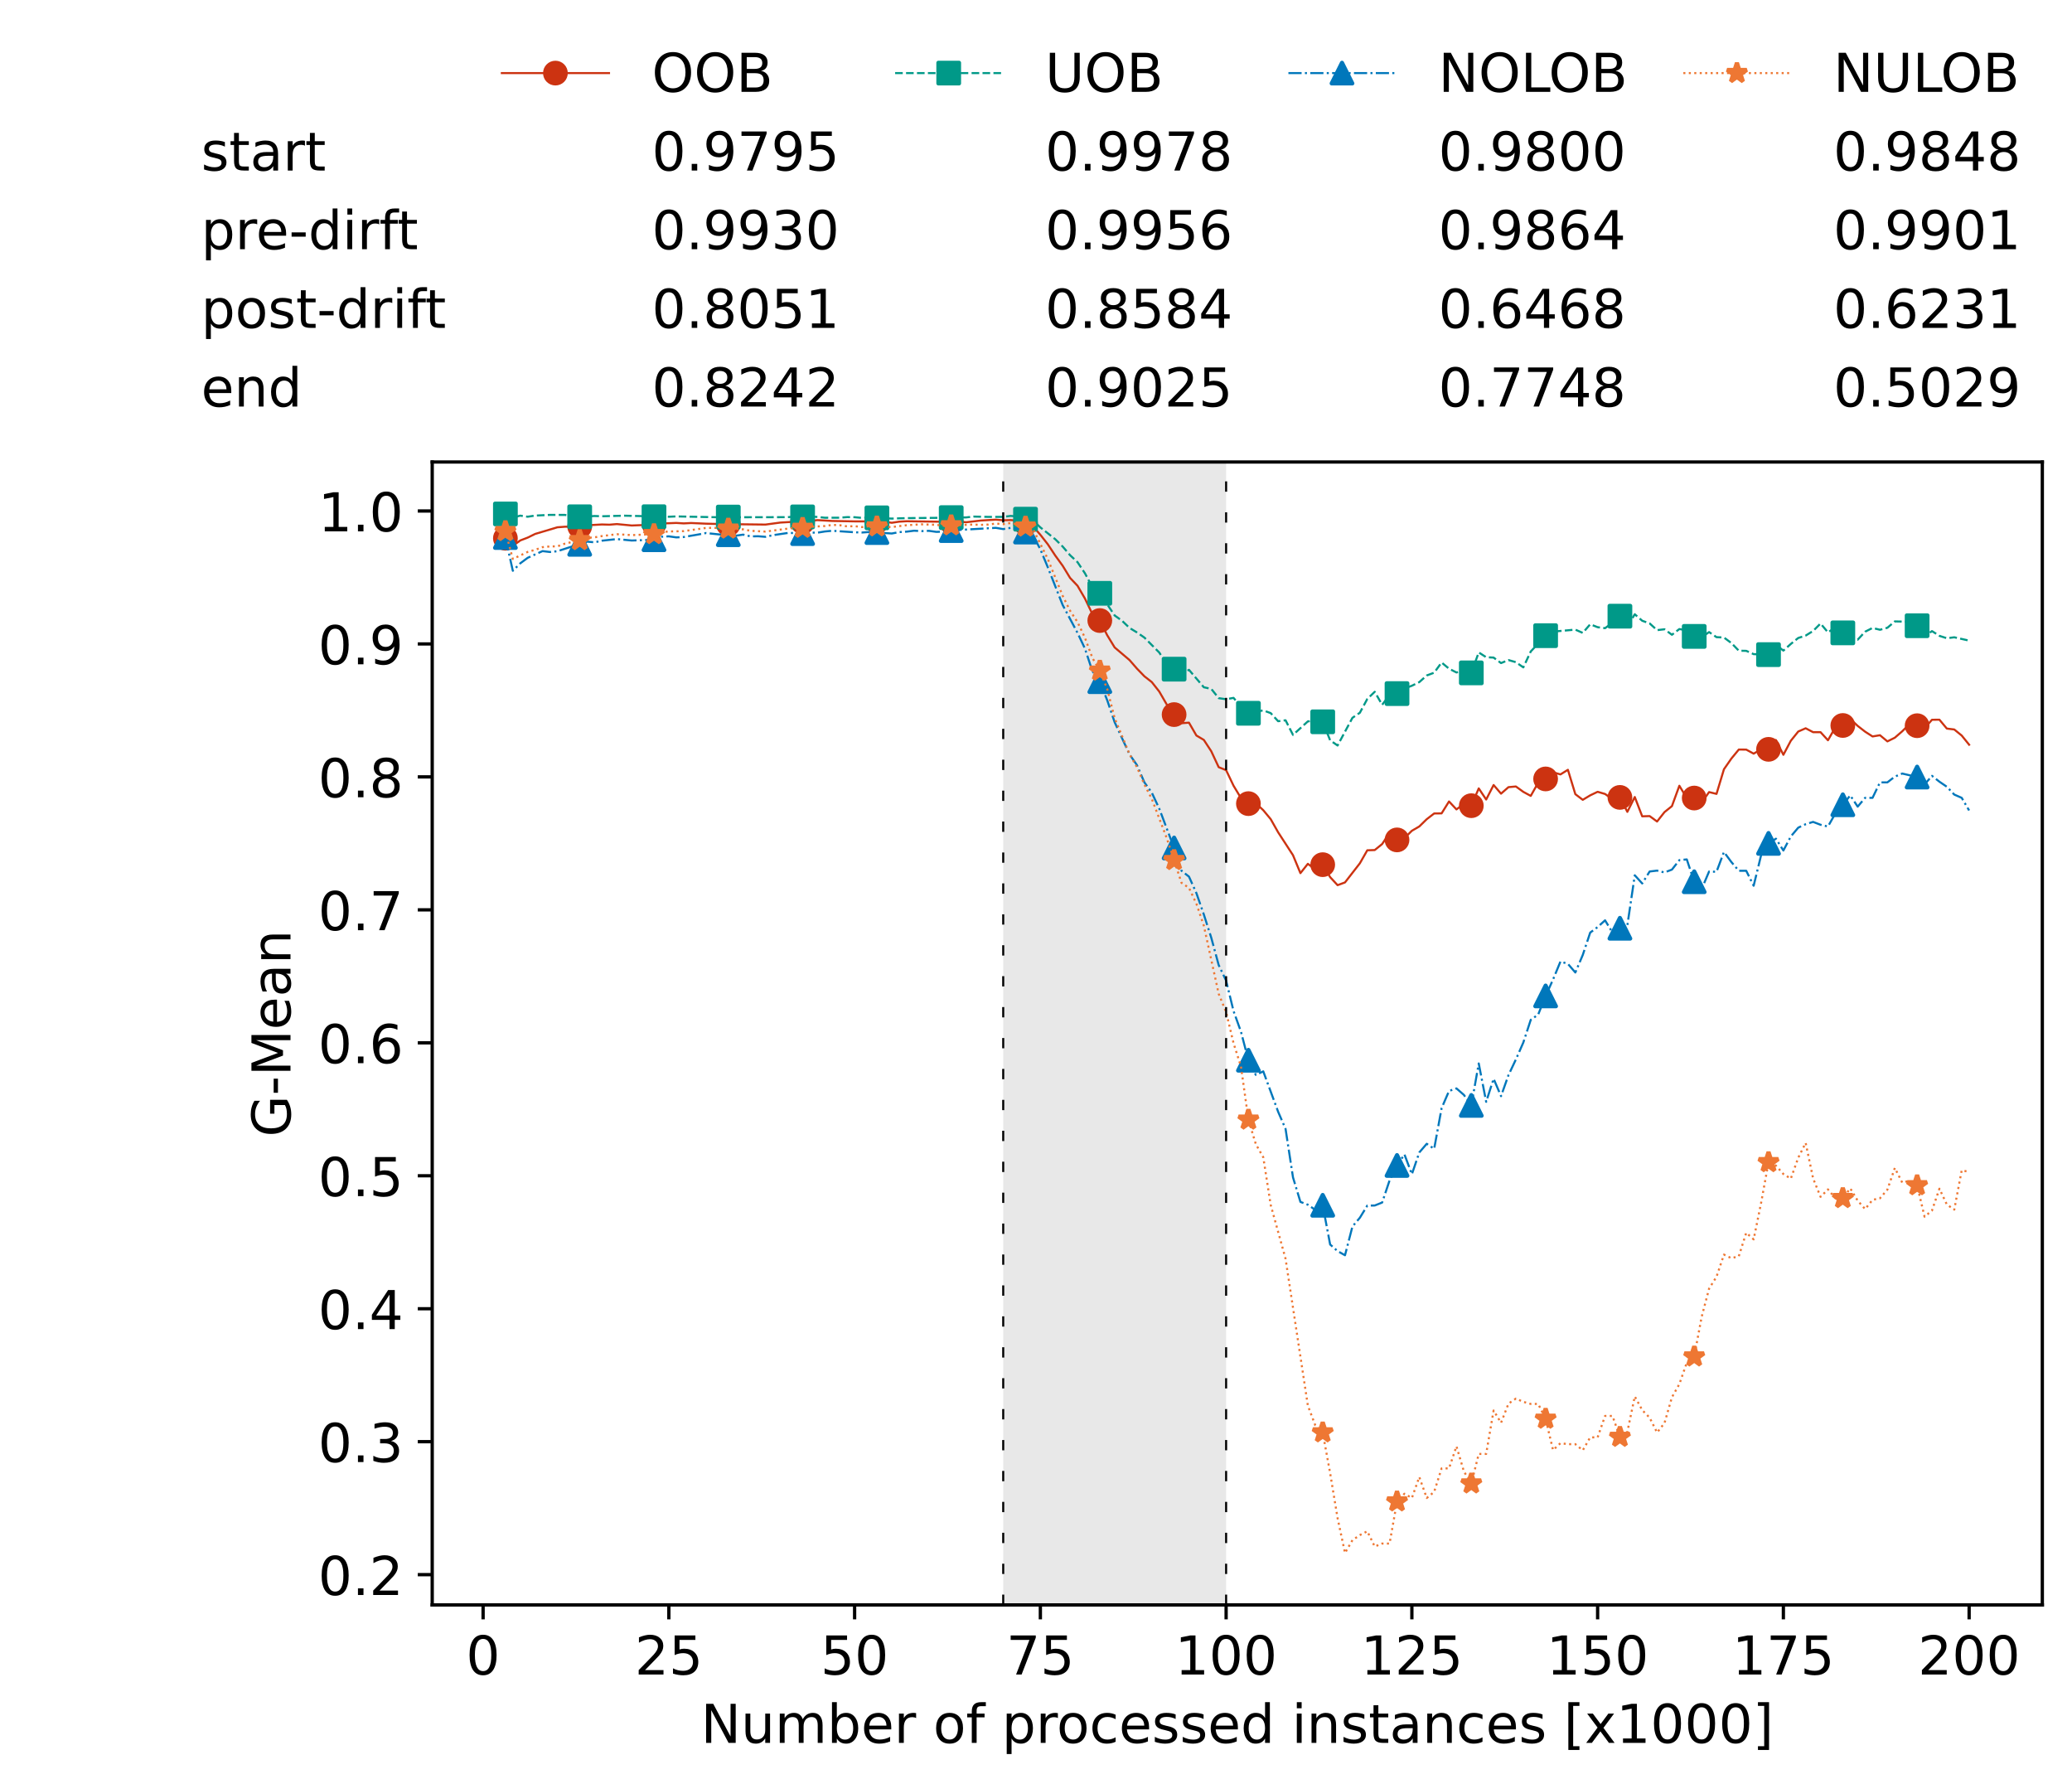 <?xml version="1.0" encoding="utf-8" standalone="no"?>
<!DOCTYPE svg PUBLIC "-//W3C//DTD SVG 1.1//EN"
  "http://www.w3.org/Graphics/SVG/1.1/DTD/svg11.dtd">
<!-- Created with matplotlib (https://matplotlib.org/) -->
<svg height="432.615pt" version="1.1" viewBox="0 0 502.65 432.615" width="502.65pt" xmlns="http://www.w3.org/2000/svg" xmlns:xlink="http://www.w3.org/1999/xlink">
 <defs>
  <style type="text/css">*{stroke-linecap:butt;stroke-linejoin:round;}</style>
 </defs>
 <g id="figure_1">
  <g id="patch_1">
   <path d="M 0 432.615 
L 502.65 432.615 
L 502.65 0 
L 0 0 
z
" style="fill:#ffffff;"/>
  </g>
  <g id="axes_1">
   <g id="patch_2">
    <path d="M 104.85 389.252 
L 495.45 389.252 
L 495.45 112.052 
L 104.85 112.052 
z
" style="fill:#ffffff;"/>
   </g>
   <g id="patch_3">
    <path clip-path="url(#paf5005b7c5)" d="M 297.446 389.252 
L 297.446 112.052 
L 243.372 112.052 
L 243.372 389.252 
z
" style="fill:#d3d3d3;opacity:0.5;"/>
   </g>
   <g id="matplotlib.axis_1">
    <g id="xtick_1">
     <g id="line2d_1">
      <defs>
       <path d="M 0 0 
L 0 3.5 
" id="m1756648d0a" style="stroke:#000000;stroke-width:0.8;"/>
      </defs>
      <g>
       <use style="stroke:#000000;stroke-width:0.8;" x="117.197" xlink:href="#m1756648d0a" y="389.252"/>
      </g>
     </g>
     <g id="text_1">
      <!-- 0 -->
      <g transform="translate(113.061 406.13)scale(0.13 -0.13)">
       <defs>
        <path d="M 31.781 66.406 
Q 24.172 66.406 20.328 58.906 
Q 16.5 51.422 16.5 36.375 
Q 16.5 21.391 20.328 13.891 
Q 24.172 6.391 31.781 6.391 
Q 39.453 6.391 43.281 13.891 
Q 47.125 21.391 47.125 36.375 
Q 47.125 51.422 43.281 58.906 
Q 39.453 66.406 31.781 66.406 
z
M 31.781 74.219 
Q 44.047 74.219 50.516 64.516 
Q 56.984 54.828 56.984 36.375 
Q 56.984 17.969 50.516 8.266 
Q 44.047 -1.422 31.781 -1.422 
Q 19.531 -1.422 13.062 8.266 
Q 6.594 17.969 6.594 36.375 
Q 6.594 54.828 13.062 64.516 
Q 19.531 74.219 31.781 74.219 
z
" id="DejaVuSans-48"/>
       </defs>
       <use xlink:href="#DejaVuSans-48"/>
      </g>
     </g>
    </g>
    <g id="xtick_2">
     <g id="line2d_2">
      <g>
       <use style="stroke:#000000;stroke-width:0.8;" x="162.259" xlink:href="#m1756648d0a" y="389.252"/>
      </g>
     </g>
     <g id="text_2">
      <!-- 25 -->
      <g transform="translate(153.988 406.13)scale(0.13 -0.13)">
       <defs>
        <path d="M 19.188 8.297 
L 53.609 8.297 
L 53.609 0 
L 7.328 0 
L 7.328 8.297 
Q 12.938 14.109 22.625 23.891 
Q 32.328 33.688 34.812 36.531 
Q 39.547 41.844 41.422 45.531 
Q 43.312 49.219 43.312 52.781 
Q 43.312 58.594 39.234 62.25 
Q 35.156 65.922 28.609 65.922 
Q 23.969 65.922 18.812 64.312 
Q 13.672 62.703 7.812 59.422 
L 7.812 69.391 
Q 13.766 71.781 18.938 73 
Q 24.125 74.219 28.422 74.219 
Q 39.75 74.219 46.484 68.547 
Q 53.219 62.891 53.219 53.422 
Q 53.219 48.922 51.531 44.891 
Q 49.859 40.875 45.406 35.406 
Q 44.188 33.984 37.641 27.219 
Q 31.109 20.453 19.188 8.297 
z
" id="DejaVuSans-50"/>
        <path d="M 10.797 72.906 
L 49.516 72.906 
L 49.516 64.594 
L 19.828 64.594 
L 19.828 46.734 
Q 21.969 47.469 24.109 47.828 
Q 26.266 48.188 28.422 48.188 
Q 40.625 48.188 47.75 41.5 
Q 54.891 34.812 54.891 23.391 
Q 54.891 11.625 47.562 5.094 
Q 40.234 -1.422 26.906 -1.422 
Q 22.312 -1.422 17.547 -0.641 
Q 12.797 0.141 7.719 1.703 
L 7.719 11.625 
Q 12.109 9.234 16.797 8.062 
Q 21.484 6.891 26.703 6.891 
Q 35.156 6.891 40.078 11.328 
Q 45.016 15.766 45.016 23.391 
Q 45.016 31 40.078 35.438 
Q 35.156 39.891 26.703 39.891 
Q 22.75 39.891 18.812 39.016 
Q 14.891 38.141 10.797 36.281 
z
" id="DejaVuSans-53"/>
       </defs>
       <use xlink:href="#DejaVuSans-50"/>
       <use x="63.623" xlink:href="#DejaVuSans-53"/>
      </g>
     </g>
    </g>
    <g id="xtick_3">
     <g id="line2d_3">
      <g>
       <use style="stroke:#000000;stroke-width:0.8;" x="207.322" xlink:href="#m1756648d0a" y="389.252"/>
      </g>
     </g>
     <g id="text_3">
      <!-- 50 -->
      <g transform="translate(199.05 406.13)scale(0.13 -0.13)">
       <use xlink:href="#DejaVuSans-53"/>
       <use x="63.623" xlink:href="#DejaVuSans-48"/>
      </g>
     </g>
    </g>
    <g id="xtick_4">
     <g id="line2d_4">
      <g>
       <use style="stroke:#000000;stroke-width:0.8;" x="252.384" xlink:href="#m1756648d0a" y="389.252"/>
      </g>
     </g>
     <g id="text_4">
      <!-- 75 -->
      <g transform="translate(244.113 406.13)scale(0.13 -0.13)">
       <defs>
        <path d="M 8.203 72.906 
L 55.078 72.906 
L 55.078 68.703 
L 28.609 0 
L 18.312 0 
L 43.219 64.594 
L 8.203 64.594 
z
" id="DejaVuSans-55"/>
       </defs>
       <use xlink:href="#DejaVuSans-55"/>
       <use x="63.623" xlink:href="#DejaVuSans-53"/>
      </g>
     </g>
    </g>
    <g id="xtick_5">
     <g id="line2d_5">
      <g>
       <use style="stroke:#000000;stroke-width:0.8;" x="297.446" xlink:href="#m1756648d0a" y="389.252"/>
      </g>
     </g>
     <g id="text_5">
      <!-- 100 -->
      <g transform="translate(285.039 406.13)scale(0.13 -0.13)">
       <defs>
        <path d="M 12.406 8.297 
L 28.516 8.297 
L 28.516 63.922 
L 10.984 60.406 
L 10.984 69.391 
L 28.422 72.906 
L 38.281 72.906 
L 38.281 8.297 
L 54.391 8.297 
L 54.391 0 
L 12.406 0 
z
" id="DejaVuSans-49"/>
       </defs>
       <use xlink:href="#DejaVuSans-49"/>
       <use x="63.623" xlink:href="#DejaVuSans-48"/>
       <use x="127.246" xlink:href="#DejaVuSans-48"/>
      </g>
     </g>
    </g>
    <g id="xtick_6">
     <g id="line2d_6">
      <g>
       <use style="stroke:#000000;stroke-width:0.8;" x="342.509" xlink:href="#m1756648d0a" y="389.252"/>
      </g>
     </g>
     <g id="text_6">
      <!-- 125 -->
      <g transform="translate(330.102 406.13)scale(0.13 -0.13)">
       <use xlink:href="#DejaVuSans-49"/>
       <use x="63.623" xlink:href="#DejaVuSans-50"/>
       <use x="127.246" xlink:href="#DejaVuSans-53"/>
      </g>
     </g>
    </g>
    <g id="xtick_7">
     <g id="line2d_7">
      <g>
       <use style="stroke:#000000;stroke-width:0.8;" x="387.571" xlink:href="#m1756648d0a" y="389.252"/>
      </g>
     </g>
     <g id="text_7">
      <!-- 150 -->
      <g transform="translate(375.164 406.13)scale(0.13 -0.13)">
       <use xlink:href="#DejaVuSans-49"/>
       <use x="63.623" xlink:href="#DejaVuSans-53"/>
       <use x="127.246" xlink:href="#DejaVuSans-48"/>
      </g>
     </g>
    </g>
    <g id="xtick_8">
     <g id="line2d_8">
      <g>
       <use style="stroke:#000000;stroke-width:0.8;" x="432.633" xlink:href="#m1756648d0a" y="389.252"/>
      </g>
     </g>
     <g id="text_8">
      <!-- 175 -->
      <g transform="translate(420.226 406.13)scale(0.13 -0.13)">
       <use xlink:href="#DejaVuSans-49"/>
       <use x="63.623" xlink:href="#DejaVuSans-55"/>
       <use x="127.246" xlink:href="#DejaVuSans-53"/>
      </g>
     </g>
    </g>
    <g id="xtick_9">
     <g id="line2d_9">
      <g>
       <use style="stroke:#000000;stroke-width:0.8;" x="477.695" xlink:href="#m1756648d0a" y="389.252"/>
      </g>
     </g>
     <g id="text_9">
      <!-- 200 -->
      <g transform="translate(465.289 406.13)scale(0.13 -0.13)">
       <use xlink:href="#DejaVuSans-50"/>
       <use x="63.623" xlink:href="#DejaVuSans-48"/>
       <use x="127.246" xlink:href="#DejaVuSans-48"/>
      </g>
     </g>
    </g>
    <g id="text_10">
     <!-- Number of processed instances [x1000] -->
     <g transform="translate(170.025 422.711)scale(0.13 -0.13)">
      <defs>
       <path d="M 9.812 72.906 
L 23.094 72.906 
L 55.422 11.922 
L 55.422 72.906 
L 64.984 72.906 
L 64.984 0 
L 51.703 0 
L 19.391 60.984 
L 19.391 0 
L 9.812 0 
z
" id="DejaVuSans-78"/>
       <path d="M 8.5 21.578 
L 8.5 54.688 
L 17.484 54.688 
L 17.484 21.922 
Q 17.484 14.156 20.5 10.266 
Q 23.531 6.391 29.594 6.391 
Q 36.859 6.391 41.078 11.031 
Q 45.312 15.672 45.312 23.688 
L 45.312 54.688 
L 54.297 54.688 
L 54.297 0 
L 45.312 0 
L 45.312 8.406 
Q 42.047 3.422 37.719 1 
Q 33.406 -1.422 27.688 -1.422 
Q 18.266 -1.422 13.375 4.438 
Q 8.5 10.297 8.5 21.578 
z
M 31.109 56 
z
" id="DejaVuSans-117"/>
       <path d="M 52 44.188 
Q 55.375 50.25 60.062 53.125 
Q 64.75 56 71.094 56 
Q 79.641 56 84.281 50.016 
Q 88.922 44.047 88.922 33.016 
L 88.922 0 
L 79.891 0 
L 79.891 32.719 
Q 79.891 40.578 77.094 44.375 
Q 74.312 48.188 68.609 48.188 
Q 61.625 48.188 57.562 43.547 
Q 53.516 38.922 53.516 30.906 
L 53.516 0 
L 44.484 0 
L 44.484 32.719 
Q 44.484 40.625 41.703 44.406 
Q 38.922 48.188 33.109 48.188 
Q 26.219 48.188 22.156 43.531 
Q 18.109 38.875 18.109 30.906 
L 18.109 0 
L 9.078 0 
L 9.078 54.688 
L 18.109 54.688 
L 18.109 46.188 
Q 21.188 51.219 25.484 53.609 
Q 29.781 56 35.688 56 
Q 41.656 56 45.828 52.969 
Q 50 49.953 52 44.188 
z
" id="DejaVuSans-109"/>
       <path d="M 48.688 27.297 
Q 48.688 37.203 44.609 42.844 
Q 40.531 48.484 33.406 48.484 
Q 26.266 48.484 22.188 42.844 
Q 18.109 37.203 18.109 27.297 
Q 18.109 17.391 22.188 11.75 
Q 26.266 6.109 33.406 6.109 
Q 40.531 6.109 44.609 11.75 
Q 48.688 17.391 48.688 27.297 
z
M 18.109 46.391 
Q 20.953 51.266 25.266 53.625 
Q 29.594 56 35.594 56 
Q 45.562 56 51.781 48.094 
Q 58.016 40.188 58.016 27.297 
Q 58.016 14.406 51.781 6.484 
Q 45.562 -1.422 35.594 -1.422 
Q 29.594 -1.422 25.266 0.953 
Q 20.953 3.328 18.109 8.203 
L 18.109 0 
L 9.078 0 
L 9.078 75.984 
L 18.109 75.984 
z
" id="DejaVuSans-98"/>
       <path d="M 56.203 29.594 
L 56.203 25.203 
L 14.891 25.203 
Q 15.484 15.922 20.484 11.062 
Q 25.484 6.203 34.422 6.203 
Q 39.594 6.203 44.453 7.469 
Q 49.312 8.734 54.109 11.281 
L 54.109 2.781 
Q 49.266 0.734 44.188 -0.344 
Q 39.109 -1.422 33.891 -1.422 
Q 20.797 -1.422 13.156 6.188 
Q 5.516 13.812 5.516 26.812 
Q 5.516 40.234 12.766 48.109 
Q 20.016 56 32.328 56 
Q 43.359 56 49.781 48.891 
Q 56.203 41.797 56.203 29.594 
z
M 47.219 32.234 
Q 47.125 39.594 43.094 43.984 
Q 39.062 48.391 32.422 48.391 
Q 24.906 48.391 20.391 44.141 
Q 15.875 39.891 15.188 32.172 
z
" id="DejaVuSans-101"/>
       <path d="M 41.109 46.297 
Q 39.594 47.172 37.812 47.578 
Q 36.031 48 33.891 48 
Q 26.266 48 22.188 43.047 
Q 18.109 38.094 18.109 28.812 
L 18.109 0 
L 9.078 0 
L 9.078 54.688 
L 18.109 54.688 
L 18.109 46.188 
Q 20.953 51.172 25.484 53.578 
Q 30.031 56 36.531 56 
Q 37.453 56 38.578 55.875 
Q 39.703 55.766 41.062 55.516 
z
" id="DejaVuSans-114"/>
       <path id="DejaVuSans-32"/>
       <path d="M 30.609 48.391 
Q 23.391 48.391 19.188 42.75 
Q 14.984 37.109 14.984 27.297 
Q 14.984 17.484 19.156 11.844 
Q 23.344 6.203 30.609 6.203 
Q 37.797 6.203 41.984 11.859 
Q 46.188 17.531 46.188 27.297 
Q 46.188 37.016 41.984 42.703 
Q 37.797 48.391 30.609 48.391 
z
M 30.609 56 
Q 42.328 56 49.016 48.375 
Q 55.719 40.766 55.719 27.297 
Q 55.719 13.875 49.016 6.219 
Q 42.328 -1.422 30.609 -1.422 
Q 18.844 -1.422 12.172 6.219 
Q 5.516 13.875 5.516 27.297 
Q 5.516 40.766 12.172 48.375 
Q 18.844 56 30.609 56 
z
" id="DejaVuSans-111"/>
       <path d="M 37.109 75.984 
L 37.109 68.5 
L 28.516 68.5 
Q 23.688 68.5 21.797 66.547 
Q 19.922 64.594 19.922 59.516 
L 19.922 54.688 
L 34.719 54.688 
L 34.719 47.703 
L 19.922 47.703 
L 19.922 0 
L 10.891 0 
L 10.891 47.703 
L 2.297 47.703 
L 2.297 54.688 
L 10.891 54.688 
L 10.891 58.5 
Q 10.891 67.625 15.141 71.797 
Q 19.391 75.984 28.609 75.984 
z
" id="DejaVuSans-102"/>
       <path d="M 18.109 8.203 
L 18.109 -20.797 
L 9.078 -20.797 
L 9.078 54.688 
L 18.109 54.688 
L 18.109 46.391 
Q 20.953 51.266 25.266 53.625 
Q 29.594 56 35.594 56 
Q 45.562 56 51.781 48.094 
Q 58.016 40.188 58.016 27.297 
Q 58.016 14.406 51.781 6.484 
Q 45.562 -1.422 35.594 -1.422 
Q 29.594 -1.422 25.266 0.953 
Q 20.953 3.328 18.109 8.203 
z
M 48.688 27.297 
Q 48.688 37.203 44.609 42.844 
Q 40.531 48.484 33.406 48.484 
Q 26.266 48.484 22.188 42.844 
Q 18.109 37.203 18.109 27.297 
Q 18.109 17.391 22.188 11.75 
Q 26.266 6.109 33.406 6.109 
Q 40.531 6.109 44.609 11.75 
Q 48.688 17.391 48.688 27.297 
z
" id="DejaVuSans-112"/>
       <path d="M 48.781 52.594 
L 48.781 44.188 
Q 44.969 46.297 41.141 47.344 
Q 37.312 48.391 33.406 48.391 
Q 24.656 48.391 19.812 42.844 
Q 14.984 37.312 14.984 27.297 
Q 14.984 17.281 19.812 11.734 
Q 24.656 6.203 33.406 6.203 
Q 37.312 6.203 41.141 7.25 
Q 44.969 8.297 48.781 10.406 
L 48.781 2.094 
Q 45.016 0.344 40.984 -0.531 
Q 36.969 -1.422 32.422 -1.422 
Q 20.062 -1.422 12.781 6.344 
Q 5.516 14.109 5.516 27.297 
Q 5.516 40.672 12.859 48.328 
Q 20.219 56 33.016 56 
Q 37.156 56 41.109 55.141 
Q 45.062 54.297 48.781 52.594 
z
" id="DejaVuSans-99"/>
       <path d="M 44.281 53.078 
L 44.281 44.578 
Q 40.484 46.531 36.375 47.5 
Q 32.281 48.484 27.875 48.484 
Q 21.188 48.484 17.844 46.438 
Q 14.5 44.391 14.5 40.281 
Q 14.5 37.156 16.891 35.375 
Q 19.281 33.594 26.516 31.984 
L 29.594 31.297 
Q 39.156 29.25 43.188 25.516 
Q 47.219 21.781 47.219 15.094 
Q 47.219 7.469 41.188 3.016 
Q 35.156 -1.422 24.609 -1.422 
Q 20.219 -1.422 15.453 -0.562 
Q 10.688 0.297 5.422 2 
L 5.422 11.281 
Q 10.406 8.688 15.234 7.391 
Q 20.062 6.109 24.812 6.109 
Q 31.156 6.109 34.562 8.281 
Q 37.984 10.453 37.984 14.406 
Q 37.984 18.062 35.516 20.016 
Q 33.062 21.969 24.703 23.781 
L 21.578 24.516 
Q 13.234 26.266 9.516 29.906 
Q 5.812 33.547 5.812 39.891 
Q 5.812 47.609 11.281 51.797 
Q 16.75 56 26.812 56 
Q 31.781 56 36.172 55.266 
Q 40.578 54.547 44.281 53.078 
z
" id="DejaVuSans-115"/>
       <path d="M 45.406 46.391 
L 45.406 75.984 
L 54.391 75.984 
L 54.391 0 
L 45.406 0 
L 45.406 8.203 
Q 42.578 3.328 38.25 0.953 
Q 33.938 -1.422 27.875 -1.422 
Q 17.969 -1.422 11.734 6.484 
Q 5.516 14.406 5.516 27.297 
Q 5.516 40.188 11.734 48.094 
Q 17.969 56 27.875 56 
Q 33.938 56 38.25 53.625 
Q 42.578 51.266 45.406 46.391 
z
M 14.797 27.297 
Q 14.797 17.391 18.875 11.75 
Q 22.953 6.109 30.078 6.109 
Q 37.203 6.109 41.297 11.75 
Q 45.406 17.391 45.406 27.297 
Q 45.406 37.203 41.297 42.844 
Q 37.203 48.484 30.078 48.484 
Q 22.953 48.484 18.875 42.844 
Q 14.797 37.203 14.797 27.297 
z
" id="DejaVuSans-100"/>
       <path d="M 9.422 54.688 
L 18.406 54.688 
L 18.406 0 
L 9.422 0 
z
M 9.422 75.984 
L 18.406 75.984 
L 18.406 64.594 
L 9.422 64.594 
z
" id="DejaVuSans-105"/>
       <path d="M 54.891 33.016 
L 54.891 0 
L 45.906 0 
L 45.906 32.719 
Q 45.906 40.484 42.875 44.328 
Q 39.844 48.188 33.797 48.188 
Q 26.516 48.188 22.312 43.547 
Q 18.109 38.922 18.109 30.906 
L 18.109 0 
L 9.078 0 
L 9.078 54.688 
L 18.109 54.688 
L 18.109 46.188 
Q 21.344 51.125 25.703 53.562 
Q 30.078 56 35.797 56 
Q 45.219 56 50.047 50.172 
Q 54.891 44.344 54.891 33.016 
z
" id="DejaVuSans-110"/>
       <path d="M 18.312 70.219 
L 18.312 54.688 
L 36.812 54.688 
L 36.812 47.703 
L 18.312 47.703 
L 18.312 18.016 
Q 18.312 11.328 20.141 9.422 
Q 21.969 7.516 27.594 7.516 
L 36.812 7.516 
L 36.812 0 
L 27.594 0 
Q 17.188 0 13.234 3.875 
Q 9.281 7.766 9.281 18.016 
L 9.281 47.703 
L 2.688 47.703 
L 2.688 54.688 
L 9.281 54.688 
L 9.281 70.219 
z
" id="DejaVuSans-116"/>
       <path d="M 34.281 27.484 
Q 23.391 27.484 19.188 25 
Q 14.984 22.516 14.984 16.5 
Q 14.984 11.719 18.141 8.906 
Q 21.297 6.109 26.703 6.109 
Q 34.188 6.109 38.703 11.406 
Q 43.219 16.703 43.219 25.484 
L 43.219 27.484 
z
M 52.203 31.203 
L 52.203 0 
L 43.219 0 
L 43.219 8.297 
Q 40.141 3.328 35.547 0.953 
Q 30.953 -1.422 24.312 -1.422 
Q 15.922 -1.422 10.953 3.297 
Q 6 8.016 6 15.922 
Q 6 25.141 12.172 29.828 
Q 18.359 34.516 30.609 34.516 
L 43.219 34.516 
L 43.219 35.406 
Q 43.219 41.609 39.141 45 
Q 35.062 48.391 27.688 48.391 
Q 23 48.391 18.547 47.266 
Q 14.109 46.141 10.016 43.891 
L 10.016 52.203 
Q 14.938 54.109 19.578 55.047 
Q 24.219 56 28.609 56 
Q 40.484 56 46.344 49.844 
Q 52.203 43.703 52.203 31.203 
z
" id="DejaVuSans-97"/>
       <path d="M 8.594 75.984 
L 29.297 75.984 
L 29.297 69 
L 17.578 69 
L 17.578 -6.203 
L 29.297 -6.203 
L 29.297 -13.188 
L 8.594 -13.188 
z
" id="DejaVuSans-91"/>
       <path d="M 54.891 54.688 
L 35.109 28.078 
L 55.906 0 
L 45.312 0 
L 29.391 21.484 
L 13.484 0 
L 2.875 0 
L 24.125 28.609 
L 4.688 54.688 
L 15.281 54.688 
L 29.781 35.203 
L 44.281 54.688 
z
" id="DejaVuSans-120"/>
       <path d="M 30.422 75.984 
L 30.422 -13.188 
L 9.719 -13.188 
L 9.719 -6.203 
L 21.391 -6.203 
L 21.391 69 
L 9.719 69 
L 9.719 75.984 
z
" id="DejaVuSans-93"/>
      </defs>
      <use xlink:href="#DejaVuSans-78"/>
      <use x="74.805" xlink:href="#DejaVuSans-117"/>
      <use x="138.184" xlink:href="#DejaVuSans-109"/>
      <use x="235.596" xlink:href="#DejaVuSans-98"/>
      <use x="299.072" xlink:href="#DejaVuSans-101"/>
      <use x="360.596" xlink:href="#DejaVuSans-114"/>
      <use x="401.709" xlink:href="#DejaVuSans-32"/>
      <use x="433.496" xlink:href="#DejaVuSans-111"/>
      <use x="494.678" xlink:href="#DejaVuSans-102"/>
      <use x="529.883" xlink:href="#DejaVuSans-32"/>
      <use x="561.67" xlink:href="#DejaVuSans-112"/>
      <use x="625.146" xlink:href="#DejaVuSans-114"/>
      <use x="664.01" xlink:href="#DejaVuSans-111"/>
      <use x="725.191" xlink:href="#DejaVuSans-99"/>
      <use x="780.172" xlink:href="#DejaVuSans-101"/>
      <use x="841.695" xlink:href="#DejaVuSans-115"/>
      <use x="893.795" xlink:href="#DejaVuSans-115"/>
      <use x="945.895" xlink:href="#DejaVuSans-101"/>
      <use x="1007.418" xlink:href="#DejaVuSans-100"/>
      <use x="1070.895" xlink:href="#DejaVuSans-32"/>
      <use x="1102.682" xlink:href="#DejaVuSans-105"/>
      <use x="1130.465" xlink:href="#DejaVuSans-110"/>
      <use x="1193.844" xlink:href="#DejaVuSans-115"/>
      <use x="1245.943" xlink:href="#DejaVuSans-116"/>
      <use x="1285.152" xlink:href="#DejaVuSans-97"/>
      <use x="1346.432" xlink:href="#DejaVuSans-110"/>
      <use x="1409.811" xlink:href="#DejaVuSans-99"/>
      <use x="1464.791" xlink:href="#DejaVuSans-101"/>
      <use x="1526.314" xlink:href="#DejaVuSans-115"/>
      <use x="1578.414" xlink:href="#DejaVuSans-32"/>
      <use x="1610.201" xlink:href="#DejaVuSans-91"/>
      <use x="1649.215" xlink:href="#DejaVuSans-120"/>
      <use x="1708.395" xlink:href="#DejaVuSans-49"/>
      <use x="1772.018" xlink:href="#DejaVuSans-48"/>
      <use x="1835.641" xlink:href="#DejaVuSans-48"/>
      <use x="1899.264" xlink:href="#DejaVuSans-48"/>
      <use x="1962.887" xlink:href="#DejaVuSans-93"/>
     </g>
    </g>
   </g>
   <g id="matplotlib.axis_2">
    <g id="ytick_1">
     <g id="line2d_10">
      <defs>
       <path d="M 0 0 
L -3.5 0 
" id="m1202a0ca0f" style="stroke:#000000;stroke-width:0.8;"/>
      </defs>
      <g>
       <use style="stroke:#000000;stroke-width:0.8;" x="104.85" xlink:href="#m1202a0ca0f" y="381.906"/>
      </g>
     </g>
     <g id="text_11">
      <!-- 0.2 -->
      <g transform="translate(77.176 386.845)scale(0.13 -0.13)">
       <defs>
        <path d="M 10.688 12.406 
L 21 12.406 
L 21 0 
L 10.688 0 
z
" id="DejaVuSans-46"/>
       </defs>
       <use xlink:href="#DejaVuSans-48"/>
       <use x="63.623" xlink:href="#DejaVuSans-46"/>
       <use x="95.41" xlink:href="#DejaVuSans-50"/>
      </g>
     </g>
    </g>
    <g id="ytick_2">
     <g id="line2d_11">
      <g>
       <use style="stroke:#000000;stroke-width:0.8;" x="104.85" xlink:href="#m1202a0ca0f" y="349.659"/>
      </g>
     </g>
     <g id="text_12">
      <!-- 0.3 -->
      <g transform="translate(77.176 354.598)scale(0.13 -0.13)">
       <defs>
        <path d="M 40.578 39.312 
Q 47.656 37.797 51.625 33 
Q 55.609 28.219 55.609 21.188 
Q 55.609 10.406 48.188 4.484 
Q 40.766 -1.422 27.094 -1.422 
Q 22.516 -1.422 17.656 -0.516 
Q 12.797 0.391 7.625 2.203 
L 7.625 11.719 
Q 11.719 9.328 16.594 8.109 
Q 21.484 6.891 26.812 6.891 
Q 36.078 6.891 40.938 10.547 
Q 45.797 14.203 45.797 21.188 
Q 45.797 27.641 41.281 31.266 
Q 36.766 34.906 28.719 34.906 
L 20.219 34.906 
L 20.219 43.016 
L 29.109 43.016 
Q 36.375 43.016 40.234 45.922 
Q 44.094 48.828 44.094 54.297 
Q 44.094 59.906 40.109 62.906 
Q 36.141 65.922 28.719 65.922 
Q 24.656 65.922 20.016 65.031 
Q 15.375 64.156 9.812 62.312 
L 9.812 71.094 
Q 15.438 72.656 20.344 73.438 
Q 25.25 74.219 29.594 74.219 
Q 40.828 74.219 47.359 69.109 
Q 53.906 64.016 53.906 55.328 
Q 53.906 49.266 50.438 45.094 
Q 46.969 40.922 40.578 39.312 
z
" id="DejaVuSans-51"/>
       </defs>
       <use xlink:href="#DejaVuSans-48"/>
       <use x="63.623" xlink:href="#DejaVuSans-46"/>
       <use x="95.41" xlink:href="#DejaVuSans-51"/>
      </g>
     </g>
    </g>
    <g id="ytick_3">
     <g id="line2d_12">
      <g>
       <use style="stroke:#000000;stroke-width:0.8;" x="104.85" xlink:href="#m1202a0ca0f" y="317.412"/>
      </g>
     </g>
     <g id="text_13">
      <!-- 0.4 -->
      <g transform="translate(77.176 322.351)scale(0.13 -0.13)">
       <defs>
        <path d="M 37.797 64.312 
L 12.891 25.391 
L 37.797 25.391 
z
M 35.203 72.906 
L 47.609 72.906 
L 47.609 25.391 
L 58.016 25.391 
L 58.016 17.188 
L 47.609 17.188 
L 47.609 0 
L 37.797 0 
L 37.797 17.188 
L 4.891 17.188 
L 4.891 26.703 
z
" id="DejaVuSans-52"/>
       </defs>
       <use xlink:href="#DejaVuSans-48"/>
       <use x="63.623" xlink:href="#DejaVuSans-46"/>
       <use x="95.41" xlink:href="#DejaVuSans-52"/>
      </g>
     </g>
    </g>
    <g id="ytick_4">
     <g id="line2d_13">
      <g>
       <use style="stroke:#000000;stroke-width:0.8;" x="104.85" xlink:href="#m1202a0ca0f" y="285.165"/>
      </g>
     </g>
     <g id="text_14">
      <!-- 0.5 -->
      <g transform="translate(77.176 290.104)scale(0.13 -0.13)">
       <use xlink:href="#DejaVuSans-48"/>
       <use x="63.623" xlink:href="#DejaVuSans-46"/>
       <use x="95.41" xlink:href="#DejaVuSans-53"/>
      </g>
     </g>
    </g>
    <g id="ytick_5">
     <g id="line2d_14">
      <g>
       <use style="stroke:#000000;stroke-width:0.8;" x="104.85" xlink:href="#m1202a0ca0f" y="252.917"/>
      </g>
     </g>
     <g id="text_15">
      <!-- 0.6 -->
      <g transform="translate(77.176 257.856)scale(0.13 -0.13)">
       <defs>
        <path d="M 33.016 40.375 
Q 26.375 40.375 22.484 35.828 
Q 18.609 31.297 18.609 23.391 
Q 18.609 15.531 22.484 10.953 
Q 26.375 6.391 33.016 6.391 
Q 39.656 6.391 43.531 10.953 
Q 47.406 15.531 47.406 23.391 
Q 47.406 31.297 43.531 35.828 
Q 39.656 40.375 33.016 40.375 
z
M 52.594 71.297 
L 52.594 62.312 
Q 48.875 64.062 45.094 64.984 
Q 41.312 65.922 37.594 65.922 
Q 27.828 65.922 22.672 59.328 
Q 17.531 52.734 16.797 39.406 
Q 19.672 43.656 24.016 45.922 
Q 28.375 48.188 33.594 48.188 
Q 44.578 48.188 50.953 41.516 
Q 57.328 34.859 57.328 23.391 
Q 57.328 12.156 50.688 5.359 
Q 44.047 -1.422 33.016 -1.422 
Q 20.359 -1.422 13.672 8.266 
Q 6.984 17.969 6.984 36.375 
Q 6.984 53.656 15.188 63.938 
Q 23.391 74.219 37.203 74.219 
Q 40.922 74.219 44.703 73.484 
Q 48.484 72.75 52.594 71.297 
z
" id="DejaVuSans-54"/>
       </defs>
       <use xlink:href="#DejaVuSans-48"/>
       <use x="63.623" xlink:href="#DejaVuSans-46"/>
       <use x="95.41" xlink:href="#DejaVuSans-54"/>
      </g>
     </g>
    </g>
    <g id="ytick_6">
     <g id="line2d_15">
      <g>
       <use style="stroke:#000000;stroke-width:0.8;" x="104.85" xlink:href="#m1202a0ca0f" y="220.67"/>
      </g>
     </g>
     <g id="text_16">
      <!-- 0.7 -->
      <g transform="translate(77.176 225.609)scale(0.13 -0.13)">
       <use xlink:href="#DejaVuSans-48"/>
       <use x="63.623" xlink:href="#DejaVuSans-46"/>
       <use x="95.41" xlink:href="#DejaVuSans-55"/>
      </g>
     </g>
    </g>
    <g id="ytick_7">
     <g id="line2d_16">
      <g>
       <use style="stroke:#000000;stroke-width:0.8;" x="104.85" xlink:href="#m1202a0ca0f" y="188.423"/>
      </g>
     </g>
     <g id="text_17">
      <!-- 0.8 -->
      <g transform="translate(77.176 193.362)scale(0.13 -0.13)">
       <defs>
        <path d="M 31.781 34.625 
Q 24.75 34.625 20.719 30.859 
Q 16.703 27.094 16.703 20.516 
Q 16.703 13.922 20.719 10.156 
Q 24.75 6.391 31.781 6.391 
Q 38.812 6.391 42.859 10.172 
Q 46.922 13.969 46.922 20.516 
Q 46.922 27.094 42.891 30.859 
Q 38.875 34.625 31.781 34.625 
z
M 21.922 38.812 
Q 15.578 40.375 12.031 44.719 
Q 8.5 49.078 8.5 55.328 
Q 8.5 64.062 14.719 69.141 
Q 20.953 74.219 31.781 74.219 
Q 42.672 74.219 48.875 69.141 
Q 55.078 64.062 55.078 55.328 
Q 55.078 49.078 51.531 44.719 
Q 48 40.375 41.703 38.812 
Q 48.828 37.156 52.797 32.312 
Q 56.781 27.484 56.781 20.516 
Q 56.781 9.906 50.312 4.234 
Q 43.844 -1.422 31.781 -1.422 
Q 19.734 -1.422 13.25 4.234 
Q 6.781 9.906 6.781 20.516 
Q 6.781 27.484 10.781 32.312 
Q 14.797 37.156 21.922 38.812 
z
M 18.312 54.391 
Q 18.312 48.734 21.844 45.562 
Q 25.391 42.391 31.781 42.391 
Q 38.141 42.391 41.719 45.562 
Q 45.312 48.734 45.312 54.391 
Q 45.312 60.062 41.719 63.234 
Q 38.141 66.406 31.781 66.406 
Q 25.391 66.406 21.844 63.234 
Q 18.312 60.062 18.312 54.391 
z
" id="DejaVuSans-56"/>
       </defs>
       <use xlink:href="#DejaVuSans-48"/>
       <use x="63.623" xlink:href="#DejaVuSans-46"/>
       <use x="95.41" xlink:href="#DejaVuSans-56"/>
      </g>
     </g>
    </g>
    <g id="ytick_8">
     <g id="line2d_17">
      <g>
       <use style="stroke:#000000;stroke-width:0.8;" x="104.85" xlink:href="#m1202a0ca0f" y="156.176"/>
      </g>
     </g>
     <g id="text_18">
      <!-- 0.9 -->
      <g transform="translate(77.176 161.115)scale(0.13 -0.13)">
       <defs>
        <path d="M 10.984 1.516 
L 10.984 10.5 
Q 14.703 8.734 18.5 7.812 
Q 22.312 6.891 25.984 6.891 
Q 35.75 6.891 40.891 13.453 
Q 46.047 20.016 46.781 33.406 
Q 43.953 29.203 39.594 26.953 
Q 35.25 24.703 29.984 24.703 
Q 19.047 24.703 12.672 31.312 
Q 6.297 37.938 6.297 49.422 
Q 6.297 60.641 12.938 67.422 
Q 19.578 74.219 30.609 74.219 
Q 43.266 74.219 49.922 64.516 
Q 56.594 54.828 56.594 36.375 
Q 56.594 19.141 48.406 8.859 
Q 40.234 -1.422 26.422 -1.422 
Q 22.703 -1.422 18.891 -0.688 
Q 15.094 0.047 10.984 1.516 
z
M 30.609 32.422 
Q 37.25 32.422 41.125 36.953 
Q 45.016 41.5 45.016 49.422 
Q 45.016 57.281 41.125 61.844 
Q 37.25 66.406 30.609 66.406 
Q 23.969 66.406 20.094 61.844 
Q 16.219 57.281 16.219 49.422 
Q 16.219 41.5 20.094 36.953 
Q 23.969 32.422 30.609 32.422 
z
" id="DejaVuSans-57"/>
       </defs>
       <use xlink:href="#DejaVuSans-48"/>
       <use x="63.623" xlink:href="#DejaVuSans-46"/>
       <use x="95.41" xlink:href="#DejaVuSans-57"/>
      </g>
     </g>
    </g>
    <g id="ytick_9">
     <g id="line2d_18">
      <g>
       <use style="stroke:#000000;stroke-width:0.8;" x="104.85" xlink:href="#m1202a0ca0f" y="123.929"/>
      </g>
     </g>
     <g id="text_19">
      <!-- 1.0 -->
      <g transform="translate(77.176 128.868)scale(0.13 -0.13)">
       <use xlink:href="#DejaVuSans-49"/>
       <use x="63.623" xlink:href="#DejaVuSans-46"/>
       <use x="95.41" xlink:href="#DejaVuSans-48"/>
      </g>
     </g>
    </g>
    <g id="text_20">
     <!-- G-Mean -->
     <g transform="translate(70.472 275.744)rotate(-90)scale(0.13 -0.13)">
      <defs>
       <path d="M 59.516 10.406 
L 59.516 29.984 
L 43.406 29.984 
L 43.406 38.094 
L 69.281 38.094 
L 69.281 6.781 
Q 63.578 2.734 56.688 0.656 
Q 49.812 -1.422 42 -1.422 
Q 24.906 -1.422 15.25 8.562 
Q 5.609 18.562 5.609 36.375 
Q 5.609 54.25 15.25 64.234 
Q 24.906 74.219 42 74.219 
Q 49.125 74.219 55.547 72.453 
Q 61.969 70.703 67.391 67.281 
L 67.391 56.781 
Q 61.922 61.422 55.766 63.766 
Q 49.609 66.109 42.828 66.109 
Q 29.438 66.109 22.719 58.641 
Q 16.016 51.172 16.016 36.375 
Q 16.016 21.625 22.719 14.156 
Q 29.438 6.688 42.828 6.688 
Q 48.047 6.688 52.141 7.594 
Q 56.25 8.5 59.516 10.406 
z
" id="DejaVuSans-71"/>
       <path d="M 4.891 31.391 
L 31.203 31.391 
L 31.203 23.391 
L 4.891 23.391 
z
" id="DejaVuSans-45"/>
       <path d="M 9.812 72.906 
L 24.516 72.906 
L 43.109 23.297 
L 61.812 72.906 
L 76.516 72.906 
L 76.516 0 
L 66.891 0 
L 66.891 64.016 
L 48.094 14.016 
L 38.188 14.016 
L 19.391 64.016 
L 19.391 0 
L 9.812 0 
z
" id="DejaVuSans-77"/>
      </defs>
      <use xlink:href="#DejaVuSans-71"/>
      <use x="77.49" xlink:href="#DejaVuSans-45"/>
      <use x="113.574" xlink:href="#DejaVuSans-77"/>
      <use x="199.854" xlink:href="#DejaVuSans-101"/>
      <use x="261.377" xlink:href="#DejaVuSans-97"/>
      <use x="322.656" xlink:href="#DejaVuSans-110"/>
     </g>
    </g>
   </g>
   <g id="line2d_19"/>
   <g id="line2d_20"/>
   <g id="line2d_21"/>
   <g id="line2d_22"/>
   <g id="line2d_23"/>
   <g id="line2d_24">
    <path clip-path="url(#paf5005b7c5)" d="M 122.605 130.546 
L 124.407 132.401 
L 126.21 131.08 
L 128.012 130.389 
L 129.815 129.5 
L 135.222 127.885 
L 137.024 127.75 
L 140.629 127.699 
L 142.432 127.4 
L 146.037 127.201 
L 147.839 127.256 
L 149.642 127.105 
L 153.247 127.451 
L 156.852 127.315 
L 160.457 126.976 
L 164.062 126.831 
L 165.864 126.943 
L 167.667 126.851 
L 171.272 127.009 
L 174.877 127.098 
L 185.692 127.228 
L 189.297 126.741 
L 196.507 126.319 
L 198.309 126.149 
L 201.914 126.352 
L 207.322 126.452 
L 212.729 126.452 
L 214.532 126.523 
L 216.334 126.792 
L 218.137 126.519 
L 219.939 126.418 
L 230.754 126.573 
L 232.557 126.481 
L 234.359 126.664 
L 237.964 126.247 
L 241.569 126.031 
L 243.372 126.185 
L 245.174 126.135 
L 246.976 126.274 
L 248.779 126.875 
L 250.581 127.633 
L 252.384 129.703 
L 254.186 132 
L 255.989 134.729 
L 257.791 137.211 
L 259.594 140.168 
L 261.396 142.067 
L 263.199 145.167 
L 265.001 148.912 
L 266.804 150.504 
L 268.606 154.076 
L 270.409 157.029 
L 274.014 160.09 
L 275.816 162.161 
L 277.619 164.022 
L 279.421 165.433 
L 281.224 167.725 
L 283.026 170.835 
L 284.829 173.315 
L 286.631 175.401 
L 288.434 175.269 
L 290.236 178.385 
L 292.039 179.453 
L 293.841 182.202 
L 295.644 186.067 
L 297.446 186.79 
L 299.249 190.568 
L 301.051 193.557 
L 302.854 194.907 
L 304.656 194.822 
L 306.459 196.501 
L 308.261 198.671 
L 310.064 201.857 
L 313.669 207.413 
L 315.471 211.768 
L 317.274 209.505 
L 319.076 210.876 
L 320.879 209.712 
L 322.681 212.735 
L 324.484 214.683 
L 326.286 214.017 
L 329.891 209.379 
L 331.694 206.223 
L 333.496 206.168 
L 335.299 204.709 
L 337.101 201.976 
L 338.904 203.705 
L 340.706 203.264 
L 342.509 201.488 
L 344.311 200.442 
L 346.114 198.683 
L 347.916 197.294 
L 349.719 197.272 
L 351.521 194.384 
L 353.324 196.308 
L 355.126 194.977 
L 356.928 195.407 
L 358.731 191.214 
L 360.533 193.912 
L 362.336 190.394 
L 364.138 192.487 
L 365.941 190.913 
L 367.743 190.748 
L 369.546 192.055 
L 371.348 193.031 
L 373.151 189.832 
L 374.953 188.917 
L 376.756 187.313 
L 378.558 187.82 
L 380.361 186.702 
L 382.163 192.612 
L 383.966 193.984 
L 385.768 192.901 
L 387.571 192.038 
L 389.373 192.565 
L 391.176 193.855 
L 392.978 193.397 
L 394.781 196.904 
L 396.583 193.302 
L 398.386 197.987 
L 400.188 197.929 
L 401.991 199.246 
L 403.793 196.964 
L 405.596 195.514 
L 407.398 190.573 
L 409.201 193.564 
L 411.003 193.552 
L 412.806 194.683 
L 414.608 192.105 
L 416.411 192.547 
L 418.213 186.576 
L 420.016 183.977 
L 421.818 181.79 
L 423.621 181.804 
L 425.423 182.787 
L 427.226 181.734 
L 429.028 181.741 
L 430.831 179.496 
L 432.633 183.066 
L 434.436 179.662 
L 436.238 177.422 
L 438.041 176.631 
L 439.843 177.576 
L 441.646 177.577 
L 443.448 179.539 
L 445.251 176.384 
L 447.053 175.953 
L 448.856 174.348 
L 450.658 176.054 
L 452.461 177.457 
L 454.263 178.615 
L 456.066 178.316 
L 457.868 179.811 
L 459.671 178.916 
L 461.473 177.356 
L 463.276 175.577 
L 465.078 176.007 
L 466.881 176.639 
L 468.683 174.569 
L 470.485 174.549 
L 472.288 176.704 
L 474.09 176.923 
L 475.893 178.392 
L 477.695 180.618 
L 477.695 180.618 
" style="fill:none;stroke:#cc3311;stroke-linecap:square;stroke-width:0.5;"/>
    <defs>
     <path d="M 0 2.5 
C 0.663 2.5 1.299 2.237 1.768 1.768 
C 2.237 1.299 2.5 0.663 2.5 0 
C 2.5 -0.663 2.237 -1.299 1.768 -1.768 
C 1.299 -2.237 0.663 -2.5 0 -2.5 
C -0.663 -2.5 -1.299 -2.237 -1.768 -1.768 
C -2.237 -1.299 -2.5 -0.663 -2.5 0 
C -2.5 0.663 -2.237 1.299 -1.768 1.768 
C -1.299 2.237 -0.663 2.5 0 2.5 
z
" id="m3203f88218" style="stroke:#cc3311;"/>
    </defs>
    <g clip-path="url(#paf5005b7c5)">
     <use style="fill:#cc3311;stroke:#cc3311;" x="122.605" xlink:href="#m3203f88218" y="130.546"/>
     <use style="fill:#cc3311;stroke:#cc3311;" x="140.629" xlink:href="#m3203f88218" y="127.699"/>
     <use style="fill:#cc3311;stroke:#cc3311;" x="158.654" xlink:href="#m3203f88218" y="127.123"/>
     <use style="fill:#cc3311;stroke:#cc3311;" x="176.679" xlink:href="#m3203f88218" y="127.124"/>
     <use style="fill:#cc3311;stroke:#cc3311;" x="194.704" xlink:href="#m3203f88218" y="126.597"/>
     <use style="fill:#cc3311;stroke:#cc3311;" x="212.729" xlink:href="#m3203f88218" y="126.452"/>
     <use style="fill:#cc3311;stroke:#cc3311;" x="230.754" xlink:href="#m3203f88218" y="126.573"/>
     <use style="fill:#cc3311;stroke:#cc3311;" x="248.779" xlink:href="#m3203f88218" y="126.875"/>
     <use style="fill:#cc3311;stroke:#cc3311;" x="266.804" xlink:href="#m3203f88218" y="150.504"/>
     <use style="fill:#cc3311;stroke:#cc3311;" x="284.829" xlink:href="#m3203f88218" y="173.315"/>
     <use style="fill:#cc3311;stroke:#cc3311;" x="302.854" xlink:href="#m3203f88218" y="194.907"/>
     <use style="fill:#cc3311;stroke:#cc3311;" x="320.879" xlink:href="#m3203f88218" y="209.712"/>
     <use style="fill:#cc3311;stroke:#cc3311;" x="338.904" xlink:href="#m3203f88218" y="203.705"/>
     <use style="fill:#cc3311;stroke:#cc3311;" x="356.928" xlink:href="#m3203f88218" y="195.407"/>
     <use style="fill:#cc3311;stroke:#cc3311;" x="374.953" xlink:href="#m3203f88218" y="188.917"/>
     <use style="fill:#cc3311;stroke:#cc3311;" x="392.978" xlink:href="#m3203f88218" y="193.397"/>
     <use style="fill:#cc3311;stroke:#cc3311;" x="411.003" xlink:href="#m3203f88218" y="193.552"/>
     <use style="fill:#cc3311;stroke:#cc3311;" x="429.028" xlink:href="#m3203f88218" y="181.741"/>
     <use style="fill:#cc3311;stroke:#cc3311;" x="447.053" xlink:href="#m3203f88218" y="175.953"/>
     <use style="fill:#cc3311;stroke:#cc3311;" x="465.078" xlink:href="#m3203f88218" y="176.007"/>
    </g>
   </g>
   <g id="line2d_25"/>
   <g id="line2d_26"/>
   <g id="line2d_27"/>
   <g id="line2d_28"/>
   <g id="line2d_29">
    <path clip-path="url(#paf5005b7c5)" d="M 122.605 124.652 
L 124.407 125.539 
L 126.21 125.062 
L 128.012 125.324 
L 129.815 125.045 
L 133.419 124.878 
L 137.024 124.886 
L 138.827 125.17 
L 140.629 125.34 
L 144.234 125.15 
L 146.037 125.212 
L 151.444 125.07 
L 162.259 125.329 
L 164.062 125.247 
L 174.877 125.467 
L 178.482 125.452 
L 191.099 125.429 
L 192.902 125.282 
L 194.704 125.364 
L 196.507 125.297 
L 198.309 125.373 
L 200.112 125.568 
L 203.717 125.56 
L 205.519 125.417 
L 207.322 125.444 
L 209.124 125.606 
L 210.927 125.506 
L 216.334 125.775 
L 219.939 125.663 
L 228.952 125.577 
L 234.359 125.491 
L 236.162 125.288 
L 239.767 125.362 
L 243.372 125.357 
L 245.174 125.128 
L 246.976 125.267 
L 248.779 125.919 
L 250.581 126.205 
L 252.384 127.913 
L 255.989 130.772 
L 257.791 132.554 
L 259.594 134.66 
L 261.396 136.339 
L 263.199 139.045 
L 265.001 142.405 
L 266.804 143.898 
L 270.409 149.27 
L 272.211 150.568 
L 274.014 152.294 
L 275.816 153.385 
L 277.619 154.631 
L 281.224 158.258 
L 283.026 161.037 
L 286.631 163.572 
L 288.434 162.45 
L 292.039 166.685 
L 293.841 167.074 
L 295.644 169.326 
L 297.446 169.584 
L 299.249 169.259 
L 301.051 171.42 
L 302.854 172.989 
L 306.459 172.289 
L 308.261 172.953 
L 310.064 174.918 
L 311.866 174.691 
L 313.669 178.234 
L 317.274 174.962 
L 319.076 174.777 
L 320.879 175.062 
L 322.681 179.545 
L 324.484 180.81 
L 328.089 174.097 
L 329.891 172.868 
L 331.694 169.518 
L 333.496 167.785 
L 335.299 170.934 
L 337.101 168.562 
L 338.904 168.222 
L 340.706 166.986 
L 342.509 166.314 
L 344.311 165.434 
L 346.114 163.823 
L 347.916 163.153 
L 349.719 160.682 
L 351.521 162.178 
L 353.324 163.095 
L 355.126 162.713 
L 356.928 163.194 
L 358.731 158.234 
L 360.533 159.397 
L 362.336 159.488 
L 364.138 160.818 
L 365.941 160.084 
L 367.743 160.602 
L 369.546 161.861 
L 371.348 158.004 
L 374.953 154.172 
L 376.756 153.188 
L 382.163 152.704 
L 383.966 153.501 
L 385.768 151.408 
L 387.571 152.115 
L 389.373 152.354 
L 391.176 151.035 
L 392.978 149.445 
L 394.781 151.964 
L 396.583 148.978 
L 398.386 150.553 
L 400.188 151.195 
L 401.991 152.832 
L 403.793 152.621 
L 405.596 153.953 
L 407.398 152.564 
L 409.201 152.887 
L 411.003 154.35 
L 412.806 154.584 
L 414.608 153.298 
L 416.411 154.533 
L 418.213 154.615 
L 420.016 155.957 
L 421.818 157.816 
L 423.621 157.852 
L 425.423 158.65 
L 429.028 158.767 
L 430.831 156.387 
L 432.633 157.792 
L 434.436 156.183 
L 436.238 154.731 
L 438.041 154.152 
L 439.843 153.033 
L 441.646 151.224 
L 443.448 153.376 
L 445.251 152.173 
L 447.053 153.492 
L 450.658 155.149 
L 452.461 153.208 
L 454.263 152.299 
L 456.066 152.738 
L 457.868 152.253 
L 459.671 150.713 
L 463.276 150.793 
L 465.078 151.759 
L 466.881 154.369 
L 468.683 153.061 
L 470.485 154.216 
L 472.288 154.794 
L 474.09 154.565 
L 477.695 155.371 
L 477.695 155.371 
" style="fill:none;stroke:#009988;stroke-dasharray:1.85,0.8;stroke-dashoffset:0;stroke-width:0.5;"/>
    <defs>
     <path d="M -2.5 2.5 
L 2.5 2.5 
L 2.5 -2.5 
L -2.5 -2.5 
z
" id="m9cd7d8ccaf" style="stroke:#009988;stroke-linejoin:miter;"/>
    </defs>
    <g clip-path="url(#paf5005b7c5)">
     <use style="fill:#009988;stroke:#009988;stroke-linejoin:miter;" x="122.605" xlink:href="#m9cd7d8ccaf" y="124.652"/>
     <use style="fill:#009988;stroke:#009988;stroke-linejoin:miter;" x="140.629" xlink:href="#m9cd7d8ccaf" y="125.34"/>
     <use style="fill:#009988;stroke:#009988;stroke-linejoin:miter;" x="158.654" xlink:href="#m9cd7d8ccaf" y="125.323"/>
     <use style="fill:#009988;stroke:#009988;stroke-linejoin:miter;" x="176.679" xlink:href="#m9cd7d8ccaf" y="125.407"/>
     <use style="fill:#009988;stroke:#009988;stroke-linejoin:miter;" x="194.704" xlink:href="#m9cd7d8ccaf" y="125.364"/>
     <use style="fill:#009988;stroke:#009988;stroke-linejoin:miter;" x="212.729" xlink:href="#m9cd7d8ccaf" y="125.59"/>
     <use style="fill:#009988;stroke:#009988;stroke-linejoin:miter;" x="230.754" xlink:href="#m9cd7d8ccaf" y="125.545"/>
     <use style="fill:#009988;stroke:#009988;stroke-linejoin:miter;" x="248.779" xlink:href="#m9cd7d8ccaf" y="125.919"/>
     <use style="fill:#009988;stroke:#009988;stroke-linejoin:miter;" x="266.804" xlink:href="#m9cd7d8ccaf" y="143.898"/>
     <use style="fill:#009988;stroke:#009988;stroke-linejoin:miter;" x="284.829" xlink:href="#m9cd7d8ccaf" y="162.293"/>
     <use style="fill:#009988;stroke:#009988;stroke-linejoin:miter;" x="302.854" xlink:href="#m9cd7d8ccaf" y="172.989"/>
     <use style="fill:#009988;stroke:#009988;stroke-linejoin:miter;" x="320.879" xlink:href="#m9cd7d8ccaf" y="175.062"/>
     <use style="fill:#009988;stroke:#009988;stroke-linejoin:miter;" x="338.904" xlink:href="#m9cd7d8ccaf" y="168.222"/>
     <use style="fill:#009988;stroke:#009988;stroke-linejoin:miter;" x="356.928" xlink:href="#m9cd7d8ccaf" y="163.194"/>
     <use style="fill:#009988;stroke:#009988;stroke-linejoin:miter;" x="374.953" xlink:href="#m9cd7d8ccaf" y="154.172"/>
     <use style="fill:#009988;stroke:#009988;stroke-linejoin:miter;" x="392.978" xlink:href="#m9cd7d8ccaf" y="149.445"/>
     <use style="fill:#009988;stroke:#009988;stroke-linejoin:miter;" x="411.003" xlink:href="#m9cd7d8ccaf" y="154.35"/>
     <use style="fill:#009988;stroke:#009988;stroke-linejoin:miter;" x="429.028" xlink:href="#m9cd7d8ccaf" y="158.767"/>
     <use style="fill:#009988;stroke:#009988;stroke-linejoin:miter;" x="447.053" xlink:href="#m9cd7d8ccaf" y="153.492"/>
     <use style="fill:#009988;stroke:#009988;stroke-linejoin:miter;" x="465.078" xlink:href="#m9cd7d8ccaf" y="151.759"/>
    </g>
   </g>
   <g id="line2d_30"/>
   <g id="line2d_31"/>
   <g id="line2d_32"/>
   <g id="line2d_33"/>
   <g id="line2d_34">
    <path clip-path="url(#paf5005b7c5)" d="M 122.605 130.368 
L 124.407 138.434 
L 126.21 136.627 
L 128.012 135.289 
L 131.617 133.662 
L 133.419 133.876 
L 135.222 133.689 
L 138.827 132.522 
L 140.629 132.023 
L 142.432 131.364 
L 144.234 131.531 
L 146.037 131.137 
L 149.642 130.742 
L 153.247 131.096 
L 158.654 130.909 
L 160.457 130.174 
L 162.259 130.08 
L 164.062 130.336 
L 165.864 130.245 
L 169.469 129.621 
L 171.272 129.28 
L 174.877 129.66 
L 176.679 129.686 
L 178.482 129.925 
L 180.284 129.666 
L 182.087 130.097 
L 183.889 130.058 
L 185.692 130.2 
L 187.494 129.802 
L 191.099 129.264 
L 192.902 129.276 
L 194.704 129.415 
L 196.507 129.17 
L 198.309 129.193 
L 200.112 128.899 
L 201.914 128.728 
L 207.322 129.092 
L 209.124 129.154 
L 210.927 129.023 
L 216.334 129.394 
L 218.137 129.054 
L 219.939 128.942 
L 221.742 128.717 
L 223.544 128.811 
L 225.347 128.745 
L 227.149 128.998 
L 228.952 128.94 
L 232.557 128.538 
L 241.569 128.019 
L 243.372 128.322 
L 245.174 128.028 
L 246.976 128.237 
L 250.581 129.783 
L 252.384 133.239 
L 254.186 137.578 
L 257.791 146.728 
L 261.396 153.5 
L 263.199 157.306 
L 265.001 162.759 
L 266.804 165.331 
L 268.606 169.845 
L 270.409 175.176 
L 274.014 182.965 
L 275.816 185.565 
L 277.619 189.753 
L 279.421 192.257 
L 281.224 196.121 
L 284.829 205.662 
L 286.631 211.195 
L 288.434 212.61 
L 290.236 216.614 
L 292.039 221.797 
L 293.841 227.423 
L 295.644 234.067 
L 297.446 237.837 
L 299.249 245.225 
L 301.051 250.235 
L 302.854 257.142 
L 304.656 260.698 
L 306.459 259.841 
L 310.064 269.643 
L 311.866 273.792 
L 313.669 285.557 
L 315.471 291.498 
L 317.274 292.186 
L 319.076 293.437 
L 320.879 292.323 
L 322.681 301.837 
L 324.484 303.432 
L 326.286 304.442 
L 328.089 297.47 
L 329.891 295.346 
L 331.694 292.399 
L 333.496 292.377 
L 335.299 291.655 
L 337.101 286.289 
L 338.904 282.66 
L 340.706 279.987 
L 342.509 284.789 
L 344.311 279.508 
L 346.114 277.407 
L 347.916 278.639 
L 349.719 268.78 
L 351.521 264.594 
L 353.324 263.978 
L 355.126 265.545 
L 356.928 268.102 
L 358.731 257.925 
L 360.533 267.229 
L 362.336 261.629 
L 364.138 265.853 
L 365.941 260.761 
L 367.743 256.948 
L 369.546 252.843 
L 371.348 247.344 
L 373.151 246.065 
L 374.953 241.544 
L 376.756 237.567 
L 378.558 233.195 
L 380.361 233.769 
L 382.163 235.863 
L 383.966 231.612 
L 385.768 226.19 
L 387.571 224.839 
L 389.373 223.212 
L 391.176 226.166 
L 392.978 225.134 
L 394.781 224.451 
L 396.583 212.287 
L 398.386 214.266 
L 400.188 211.369 
L 401.991 211.152 
L 403.793 211.599 
L 405.596 210.907 
L 407.398 208.612 
L 409.201 208.436 
L 411.003 213.85 
L 412.806 215.627 
L 414.608 211.374 
L 416.411 211.438 
L 418.213 206.637 
L 420.016 209.072 
L 421.818 211.194 
L 423.621 211.194 
L 425.423 214.822 
L 427.226 207.429 
L 429.028 204.547 
L 430.831 203.413 
L 432.633 206.277 
L 434.436 202.868 
L 436.238 200.736 
L 438.041 199.893 
L 439.843 199.341 
L 441.646 200.033 
L 443.448 200.458 
L 445.251 197.281 
L 447.053 195.184 
L 448.856 192.91 
L 450.658 195.635 
L 452.461 193.503 
L 454.263 193.503 
L 456.066 189.749 
L 457.868 189.749 
L 459.671 188.356 
L 461.473 187.611 
L 465.078 188.457 
L 466.881 190.263 
L 468.683 188.168 
L 470.485 189.586 
L 472.288 190.815 
L 474.09 192.712 
L 475.893 193.501 
L 477.695 196.565 
L 477.695 196.565 
" style="fill:none;stroke:#0077bb;stroke-dasharray:3.2,0.8,0.5,0.8;stroke-dashoffset:0;stroke-width:0.5;"/>
    <defs>
     <path d="M 0 -2.5 
L -2.5 2.5 
L 2.5 2.5 
z
" id="mdb3d956838" style="stroke:#0077bb;stroke-linejoin:miter;"/>
    </defs>
    <g clip-path="url(#paf5005b7c5)">
     <use style="fill:#0077bb;stroke:#0077bb;stroke-linejoin:miter;" x="122.605" xlink:href="#mdb3d956838" y="130.368"/>
     <use style="fill:#0077bb;stroke:#0077bb;stroke-linejoin:miter;" x="140.629" xlink:href="#mdb3d956838" y="132.023"/>
     <use style="fill:#0077bb;stroke:#0077bb;stroke-linejoin:miter;" x="158.654" xlink:href="#mdb3d956838" y="130.909"/>
     <use style="fill:#0077bb;stroke:#0077bb;stroke-linejoin:miter;" x="176.679" xlink:href="#mdb3d956838" y="129.686"/>
     <use style="fill:#0077bb;stroke:#0077bb;stroke-linejoin:miter;" x="194.704" xlink:href="#mdb3d956838" y="129.415"/>
     <use style="fill:#0077bb;stroke:#0077bb;stroke-linejoin:miter;" x="212.729" xlink:href="#mdb3d956838" y="129.167"/>
     <use style="fill:#0077bb;stroke:#0077bb;stroke-linejoin:miter;" x="230.754" xlink:href="#mdb3d956838" y="128.687"/>
     <use style="fill:#0077bb;stroke:#0077bb;stroke-linejoin:miter;" x="248.779" xlink:href="#mdb3d956838" y="129.049"/>
     <use style="fill:#0077bb;stroke:#0077bb;stroke-linejoin:miter;" x="266.804" xlink:href="#mdb3d956838" y="165.331"/>
     <use style="fill:#0077bb;stroke:#0077bb;stroke-linejoin:miter;" x="284.829" xlink:href="#mdb3d956838" y="205.662"/>
     <use style="fill:#0077bb;stroke:#0077bb;stroke-linejoin:miter;" x="302.854" xlink:href="#mdb3d956838" y="257.142"/>
     <use style="fill:#0077bb;stroke:#0077bb;stroke-linejoin:miter;" x="320.879" xlink:href="#mdb3d956838" y="292.323"/>
     <use style="fill:#0077bb;stroke:#0077bb;stroke-linejoin:miter;" x="338.904" xlink:href="#mdb3d956838" y="282.66"/>
     <use style="fill:#0077bb;stroke:#0077bb;stroke-linejoin:miter;" x="356.928" xlink:href="#mdb3d956838" y="268.102"/>
     <use style="fill:#0077bb;stroke:#0077bb;stroke-linejoin:miter;" x="374.953" xlink:href="#mdb3d956838" y="241.544"/>
     <use style="fill:#0077bb;stroke:#0077bb;stroke-linejoin:miter;" x="392.978" xlink:href="#mdb3d956838" y="225.134"/>
     <use style="fill:#0077bb;stroke:#0077bb;stroke-linejoin:miter;" x="411.003" xlink:href="#mdb3d956838" y="213.85"/>
     <use style="fill:#0077bb;stroke:#0077bb;stroke-linejoin:miter;" x="429.028" xlink:href="#mdb3d956838" y="204.547"/>
     <use style="fill:#0077bb;stroke:#0077bb;stroke-linejoin:miter;" x="447.053" xlink:href="#mdb3d956838" y="195.184"/>
     <use style="fill:#0077bb;stroke:#0077bb;stroke-linejoin:miter;" x="465.078" xlink:href="#mdb3d956838" y="188.457"/>
    </g>
   </g>
   <g id="line2d_35"/>
   <g id="line2d_36"/>
   <g id="line2d_37"/>
   <g id="line2d_38"/>
   <g id="line2d_39">
    <path clip-path="url(#paf5005b7c5)" d="M 122.605 128.838 
L 124.407 135.572 
L 128.012 133.858 
L 129.815 133.355 
L 131.617 132.708 
L 133.419 132.526 
L 135.222 132.508 
L 137.024 131.858 
L 140.629 131.028 
L 142.432 130.452 
L 144.234 130.324 
L 146.037 130.015 
L 149.642 129.569 
L 153.247 129.782 
L 158.654 129.57 
L 160.457 129.063 
L 162.259 128.897 
L 165.864 128.817 
L 171.272 128.044 
L 173.074 128.011 
L 180.284 128.388 
L 182.087 128.74 
L 185.692 128.925 
L 192.902 127.975 
L 194.704 128.044 
L 196.507 127.781 
L 200.112 127.576 
L 201.914 127.304 
L 203.717 127.381 
L 205.519 127.668 
L 207.322 127.609 
L 209.124 127.83 
L 210.927 127.633 
L 216.334 127.827 
L 219.939 127.381 
L 223.544 127.171 
L 227.149 127.292 
L 228.952 127.516 
L 236.162 127.214 
L 237.964 127.297 
L 239.767 127.221 
L 241.569 126.974 
L 243.372 127.128 
L 245.174 126.849 
L 246.976 127.147 
L 250.581 128.244 
L 254.186 135.58 
L 257.791 144.499 
L 259.594 148.131 
L 261.396 150.875 
L 263.199 154.692 
L 265.001 159.549 
L 266.804 162.683 
L 268.606 167.111 
L 270.409 174.188 
L 274.014 182.921 
L 275.816 186.066 
L 277.619 190.26 
L 279.421 193.772 
L 283.026 203.221 
L 286.631 214.125 
L 288.434 215.338 
L 290.236 219.192 
L 292.039 224.503 
L 295.644 241.036 
L 297.446 245.469 
L 299.249 253.015 
L 301.051 258.678 
L 302.854 271.574 
L 304.656 277.501 
L 306.459 280.673 
L 308.261 292.236 
L 311.866 305.29 
L 317.274 340.9 
L 319.076 345.683 
L 320.879 347.427 
L 322.681 357.28 
L 324.484 368.184 
L 326.286 376.652 
L 328.089 373.542 
L 329.891 372.318 
L 331.694 371.384 
L 333.496 375.086 
L 335.299 374.362 
L 337.101 374.365 
L 338.904 364.173 
L 340.706 362.278 
L 342.509 363.317 
L 344.311 358.223 
L 346.114 363.317 
L 347.916 361.831 
L 349.719 356.139 
L 351.521 356.139 
L 353.324 350.776 
L 355.126 356.86 
L 356.928 359.818 
L 358.731 352.626 
L 360.533 352.626 
L 362.336 342.097 
L 364.138 345.082 
L 365.941 340.432 
L 367.743 339.206 
L 369.546 339.993 
L 371.348 340.503 
L 373.151 340.498 
L 374.953 344.114 
L 376.756 351.692 
L 378.558 350.022 
L 380.361 350.259 
L 382.163 350.259 
L 383.966 351.745 
L 385.768 348.61 
L 387.571 348.61 
L 389.373 343.418 
L 391.176 343.418 
L 392.978 348.514 
L 394.781 347.291 
L 396.583 338.677 
L 398.386 341.995 
L 400.188 343.838 
L 401.991 347.437 
L 403.793 345.134 
L 405.596 338.886 
L 407.398 335.687 
L 409.201 330.503 
L 411.003 329.021 
L 412.806 319.39 
L 414.608 312.54 
L 416.411 309.655 
L 418.213 304.283 
L 420.016 305.155 
L 421.818 304.683 
L 423.621 298.982 
L 425.423 300.594 
L 427.226 291.762 
L 429.028 281.889 
L 430.831 282.704 
L 432.633 284.742 
L 434.436 285.859 
L 436.238 280.792 
L 438.041 277.193 
L 439.843 285.807 
L 441.646 290.271 
L 443.448 288.47 
L 445.251 290.61 
L 447.053 290.605 
L 448.856 288.225 
L 450.658 291.197 
L 452.461 293.241 
L 454.263 291.012 
L 456.066 290.618 
L 457.868 288.517 
L 459.671 283.264 
L 461.473 286.836 
L 463.276 286.358 
L 465.078 287.487 
L 466.881 295.088 
L 468.683 293.606 
L 470.485 288.299 
L 472.288 292.137 
L 474.09 293.375 
L 475.893 283.836 
L 477.695 284.227 
L 477.695 284.227 
" style="fill:none;stroke:#ee7733;stroke-dasharray:0.5,0.825;stroke-dashoffset:0;stroke-width:0.5;"/>
    <defs>
     <path d="M 0 -2.5 
L -0.561 -0.773 
L -2.378 -0.773 
L -0.908 0.295 
L -1.469 2.023 
L -0 0.955 
L 1.469 2.023 
L 0.908 0.295 
L 2.378 -0.773 
L 0.561 -0.773 
z
" id="m4e191c409e" style="stroke:#ee7733;stroke-linejoin:bevel;"/>
    </defs>
    <g clip-path="url(#paf5005b7c5)">
     <use style="fill:#ee7733;stroke:#ee7733;stroke-linejoin:bevel;" x="122.605" xlink:href="#m4e191c409e" y="128.838"/>
     <use style="fill:#ee7733;stroke:#ee7733;stroke-linejoin:bevel;" x="140.629" xlink:href="#m4e191c409e" y="131.028"/>
     <use style="fill:#ee7733;stroke:#ee7733;stroke-linejoin:bevel;" x="158.654" xlink:href="#m4e191c409e" y="129.57"/>
     <use style="fill:#ee7733;stroke:#ee7733;stroke-linejoin:bevel;" x="176.679" xlink:href="#m4e191c409e" y="128.229"/>
     <use style="fill:#ee7733;stroke:#ee7733;stroke-linejoin:bevel;" x="194.704" xlink:href="#m4e191c409e" y="128.044"/>
     <use style="fill:#ee7733;stroke:#ee7733;stroke-linejoin:bevel;" x="212.729" xlink:href="#m4e191c409e" y="127.698"/>
     <use style="fill:#ee7733;stroke:#ee7733;stroke-linejoin:bevel;" x="230.754" xlink:href="#m4e191c409e" y="127.438"/>
     <use style="fill:#ee7733;stroke:#ee7733;stroke-linejoin:bevel;" x="248.779" xlink:href="#m4e191c409e" y="127.74"/>
     <use style="fill:#ee7733;stroke:#ee7733;stroke-linejoin:bevel;" x="266.804" xlink:href="#m4e191c409e" y="162.683"/>
     <use style="fill:#ee7733;stroke:#ee7733;stroke-linejoin:bevel;" x="284.829" xlink:href="#m4e191c409e" y="208.62"/>
     <use style="fill:#ee7733;stroke:#ee7733;stroke-linejoin:bevel;" x="302.854" xlink:href="#m4e191c409e" y="271.574"/>
     <use style="fill:#ee7733;stroke:#ee7733;stroke-linejoin:bevel;" x="320.879" xlink:href="#m4e191c409e" y="347.427"/>
     <use style="fill:#ee7733;stroke:#ee7733;stroke-linejoin:bevel;" x="338.904" xlink:href="#m4e191c409e" y="364.173"/>
     <use style="fill:#ee7733;stroke:#ee7733;stroke-linejoin:bevel;" x="356.928" xlink:href="#m4e191c409e" y="359.818"/>
     <use style="fill:#ee7733;stroke:#ee7733;stroke-linejoin:bevel;" x="374.953" xlink:href="#m4e191c409e" y="344.114"/>
     <use style="fill:#ee7733;stroke:#ee7733;stroke-linejoin:bevel;" x="392.978" xlink:href="#m4e191c409e" y="348.514"/>
     <use style="fill:#ee7733;stroke:#ee7733;stroke-linejoin:bevel;" x="411.003" xlink:href="#m4e191c409e" y="329.021"/>
     <use style="fill:#ee7733;stroke:#ee7733;stroke-linejoin:bevel;" x="429.028" xlink:href="#m4e191c409e" y="281.889"/>
     <use style="fill:#ee7733;stroke:#ee7733;stroke-linejoin:bevel;" x="447.053" xlink:href="#m4e191c409e" y="290.605"/>
     <use style="fill:#ee7733;stroke:#ee7733;stroke-linejoin:bevel;" x="465.078" xlink:href="#m4e191c409e" y="287.487"/>
    </g>
   </g>
   <g id="line2d_40"/>
   <g id="line2d_41"/>
   <g id="line2d_42"/>
   <g id="line2d_43"/>
   <g id="line2d_44">
    <path clip-path="url(#paf5005b7c5)" d="M 243.372 389.252 
L 243.372 112.052 
" style="fill:none;stroke:#000000;stroke-dasharray:2.5,5;stroke-dashoffset:0;stroke-width:0.5;"/>
   </g>
   <g id="line2d_45">
    <path clip-path="url(#paf5005b7c5)" d="M 297.446 389.252 
L 297.446 112.052 
" style="fill:none;stroke:#000000;stroke-dasharray:2.5,5;stroke-dashoffset:0;stroke-width:0.5;"/>
   </g>
   <g id="patch_4">
    <path d="M 104.85 389.252 
L 104.85 112.052 
" style="fill:none;stroke:#000000;stroke-linecap:square;stroke-linejoin:miter;stroke-width:0.8;"/>
   </g>
   <g id="patch_5">
    <path d="M 495.45 389.252 
L 495.45 112.052 
" style="fill:none;stroke:#000000;stroke-linecap:square;stroke-linejoin:miter;stroke-width:0.8;"/>
   </g>
   <g id="patch_6">
    <path d="M 104.85 389.252 
L 495.45 389.252 
" style="fill:none;stroke:#000000;stroke-linecap:square;stroke-linejoin:miter;stroke-width:0.8;"/>
   </g>
   <g id="patch_7">
    <path d="M 104.85 112.052 
L 495.45 112.052 
" style="fill:none;stroke:#000000;stroke-linecap:square;stroke-linejoin:miter;stroke-width:0.8;"/>
   </g>
   <g id="legend_1">
    <g id="line2d_46"/>
    <g id="line2d_47"/>
    <g id="text_21">
     <!--   -->
     <g transform="translate(48.8 22.278)scale(0.13 -0.13)">
      <use xlink:href="#DejaVuSans-32"/>
     </g>
    </g>
    <g id="line2d_48"/>
    <g id="line2d_49"/>
    <g id="text_22">
     <!-- start -->
     <g transform="translate(48.8 41.36)scale(0.13 -0.13)">
      <use xlink:href="#DejaVuSans-115"/>
      <use x="52.1" xlink:href="#DejaVuSans-116"/>
      <use x="91.309" xlink:href="#DejaVuSans-97"/>
      <use x="152.588" xlink:href="#DejaVuSans-114"/>
      <use x="193.701" xlink:href="#DejaVuSans-116"/>
     </g>
    </g>
    <g id="line2d_50"/>
    <g id="line2d_51"/>
    <g id="text_23">
     <!-- pre-dirft -->
     <g transform="translate(48.8 60.441)scale(0.13 -0.13)">
      <use xlink:href="#DejaVuSans-112"/>
      <use x="63.477" xlink:href="#DejaVuSans-114"/>
      <use x="102.34" xlink:href="#DejaVuSans-101"/>
      <use x="163.863" xlink:href="#DejaVuSans-45"/>
      <use x="199.947" xlink:href="#DejaVuSans-100"/>
      <use x="263.424" xlink:href="#DejaVuSans-105"/>
      <use x="291.207" xlink:href="#DejaVuSans-114"/>
      <use x="332.32" xlink:href="#DejaVuSans-102"/>
      <use x="365.775" xlink:href="#DejaVuSans-116"/>
     </g>
    </g>
    <g id="line2d_52"/>
    <g id="line2d_53"/>
    <g id="text_24">
     <!-- post-drift -->
     <g transform="translate(48.8 79.523)scale(0.13 -0.13)">
      <use xlink:href="#DejaVuSans-112"/>
      <use x="63.477" xlink:href="#DejaVuSans-111"/>
      <use x="124.658" xlink:href="#DejaVuSans-115"/>
      <use x="176.758" xlink:href="#DejaVuSans-116"/>
      <use x="215.967" xlink:href="#DejaVuSans-45"/>
      <use x="252.051" xlink:href="#DejaVuSans-100"/>
      <use x="315.527" xlink:href="#DejaVuSans-114"/>
      <use x="356.641" xlink:href="#DejaVuSans-105"/>
      <use x="384.424" xlink:href="#DejaVuSans-102"/>
      <use x="417.879" xlink:href="#DejaVuSans-116"/>
     </g>
    </g>
    <g id="line2d_54"/>
    <g id="line2d_55"/>
    <g id="text_25">
     <!-- end -->
     <g transform="translate(48.8 98.604)scale(0.13 -0.13)">
      <use xlink:href="#DejaVuSans-101"/>
      <use x="61.523" xlink:href="#DejaVuSans-110"/>
      <use x="124.902" xlink:href="#DejaVuSans-100"/>
     </g>
    </g>
    <g id="line2d_56">
     <path d="M 121.741 17.728 
L 147.741 17.728 
" style="fill:none;stroke:#cc3311;stroke-linecap:square;stroke-width:0.5;"/>
    </g>
    <g id="line2d_57">
     <g>
      <use style="fill:#cc3311;stroke:#cc3311;" x="134.741" xlink:href="#m3203f88218" y="17.728"/>
     </g>
    </g>
    <g id="text_26">
     <!-- OOB -->
     <g transform="translate(158.141 22.278)scale(0.13 -0.13)">
      <defs>
       <path d="M 39.406 66.219 
Q 28.656 66.219 22.328 58.203 
Q 16.016 50.203 16.016 36.375 
Q 16.016 22.609 22.328 14.594 
Q 28.656 6.594 39.406 6.594 
Q 50.141 6.594 56.422 14.594 
Q 62.703 22.609 62.703 36.375 
Q 62.703 50.203 56.422 58.203 
Q 50.141 66.219 39.406 66.219 
z
M 39.406 74.219 
Q 54.734 74.219 63.906 63.938 
Q 73.094 53.656 73.094 36.375 
Q 73.094 19.141 63.906 8.859 
Q 54.734 -1.422 39.406 -1.422 
Q 24.031 -1.422 14.812 8.828 
Q 5.609 19.094 5.609 36.375 
Q 5.609 53.656 14.812 63.938 
Q 24.031 74.219 39.406 74.219 
z
" id="DejaVuSans-79"/>
       <path d="M 19.672 34.812 
L 19.672 8.109 
L 35.5 8.109 
Q 43.453 8.109 47.281 11.406 
Q 51.125 14.703 51.125 21.484 
Q 51.125 28.328 47.281 31.562 
Q 43.453 34.812 35.5 34.812 
z
M 19.672 64.797 
L 19.672 42.828 
L 34.281 42.828 
Q 41.5 42.828 45.031 45.531 
Q 48.578 48.25 48.578 53.812 
Q 48.578 59.328 45.031 62.062 
Q 41.5 64.797 34.281 64.797 
z
M 9.812 72.906 
L 35.016 72.906 
Q 46.297 72.906 52.391 68.219 
Q 58.5 63.531 58.5 54.891 
Q 58.5 48.188 55.375 44.234 
Q 52.25 40.281 46.188 39.312 
Q 53.469 37.75 57.5 32.781 
Q 61.531 27.828 61.531 20.406 
Q 61.531 10.641 54.891 5.312 
Q 48.25 0 35.984 0 
L 9.812 0 
z
" id="DejaVuSans-66"/>
      </defs>
      <use xlink:href="#DejaVuSans-79"/>
      <use x="78.711" xlink:href="#DejaVuSans-79"/>
      <use x="157.422" xlink:href="#DejaVuSans-66"/>
     </g>
    </g>
    <g id="line2d_58"/>
    <g id="line2d_59"/>
    <g id="text_27">
     <!-- 0.9795 -->
     <g transform="translate(158.141 41.36)scale(0.13 -0.13)">
      <use xlink:href="#DejaVuSans-48"/>
      <use x="63.623" xlink:href="#DejaVuSans-46"/>
      <use x="95.41" xlink:href="#DejaVuSans-57"/>
      <use x="159.033" xlink:href="#DejaVuSans-55"/>
      <use x="222.656" xlink:href="#DejaVuSans-57"/>
      <use x="286.279" xlink:href="#DejaVuSans-53"/>
     </g>
    </g>
    <g id="line2d_60"/>
    <g id="line2d_61"/>
    <g id="text_28">
     <!-- 0.9930 -->
     <g transform="translate(158.141 60.441)scale(0.13 -0.13)">
      <use xlink:href="#DejaVuSans-48"/>
      <use x="63.623" xlink:href="#DejaVuSans-46"/>
      <use x="95.41" xlink:href="#DejaVuSans-57"/>
      <use x="159.033" xlink:href="#DejaVuSans-57"/>
      <use x="222.656" xlink:href="#DejaVuSans-51"/>
      <use x="286.279" xlink:href="#DejaVuSans-48"/>
     </g>
    </g>
    <g id="line2d_62"/>
    <g id="line2d_63"/>
    <g id="text_29">
     <!-- 0.8051 -->
     <g transform="translate(158.141 79.523)scale(0.13 -0.13)">
      <use xlink:href="#DejaVuSans-48"/>
      <use x="63.623" xlink:href="#DejaVuSans-46"/>
      <use x="95.41" xlink:href="#DejaVuSans-56"/>
      <use x="159.033" xlink:href="#DejaVuSans-48"/>
      <use x="222.656" xlink:href="#DejaVuSans-53"/>
      <use x="286.279" xlink:href="#DejaVuSans-49"/>
     </g>
    </g>
    <g id="line2d_64"/>
    <g id="line2d_65"/>
    <g id="text_30">
     <!-- 0.8242 -->
     <g transform="translate(158.141 98.604)scale(0.13 -0.13)">
      <use xlink:href="#DejaVuSans-48"/>
      <use x="63.623" xlink:href="#DejaVuSans-46"/>
      <use x="95.41" xlink:href="#DejaVuSans-56"/>
      <use x="159.033" xlink:href="#DejaVuSans-50"/>
      <use x="222.656" xlink:href="#DejaVuSans-52"/>
      <use x="286.279" xlink:href="#DejaVuSans-50"/>
     </g>
    </g>
    <g id="line2d_66">
     <path d="M 217.149 17.728 
L 243.149 17.728 
" style="fill:none;stroke:#009988;stroke-dasharray:1.85,0.8;stroke-dashoffset:0;stroke-width:0.5;"/>
    </g>
    <g id="line2d_67">
     <g>
      <use style="fill:#009988;stroke:#009988;stroke-linejoin:miter;" x="230.149" xlink:href="#m9cd7d8ccaf" y="17.728"/>
     </g>
    </g>
    <g id="text_31">
     <!-- UOB -->
     <g transform="translate(253.549 22.278)scale(0.13 -0.13)">
      <defs>
       <path d="M 8.688 72.906 
L 18.609 72.906 
L 18.609 28.609 
Q 18.609 16.891 22.844 11.734 
Q 27.094 6.594 36.625 6.594 
Q 46.094 6.594 50.344 11.734 
Q 54.594 16.891 54.594 28.609 
L 54.594 72.906 
L 64.5 72.906 
L 64.5 27.391 
Q 64.5 13.141 57.438 5.859 
Q 50.391 -1.422 36.625 -1.422 
Q 22.797 -1.422 15.734 5.859 
Q 8.688 13.141 8.688 27.391 
z
" id="DejaVuSans-85"/>
      </defs>
      <use xlink:href="#DejaVuSans-85"/>
      <use x="73.193" xlink:href="#DejaVuSans-79"/>
      <use x="151.904" xlink:href="#DejaVuSans-66"/>
     </g>
    </g>
    <g id="line2d_68"/>
    <g id="line2d_69"/>
    <g id="text_32">
     <!-- 0.9978 -->
     <g transform="translate(253.549 41.36)scale(0.13 -0.13)">
      <use xlink:href="#DejaVuSans-48"/>
      <use x="63.623" xlink:href="#DejaVuSans-46"/>
      <use x="95.41" xlink:href="#DejaVuSans-57"/>
      <use x="159.033" xlink:href="#DejaVuSans-57"/>
      <use x="222.656" xlink:href="#DejaVuSans-55"/>
      <use x="286.279" xlink:href="#DejaVuSans-56"/>
     </g>
    </g>
    <g id="line2d_70"/>
    <g id="line2d_71"/>
    <g id="text_33">
     <!-- 0.9956 -->
     <g transform="translate(253.549 60.441)scale(0.13 -0.13)">
      <use xlink:href="#DejaVuSans-48"/>
      <use x="63.623" xlink:href="#DejaVuSans-46"/>
      <use x="95.41" xlink:href="#DejaVuSans-57"/>
      <use x="159.033" xlink:href="#DejaVuSans-57"/>
      <use x="222.656" xlink:href="#DejaVuSans-53"/>
      <use x="286.279" xlink:href="#DejaVuSans-54"/>
     </g>
    </g>
    <g id="line2d_72"/>
    <g id="line2d_73"/>
    <g id="text_34">
     <!-- 0.8584 -->
     <g transform="translate(253.549 79.523)scale(0.13 -0.13)">
      <use xlink:href="#DejaVuSans-48"/>
      <use x="63.623" xlink:href="#DejaVuSans-46"/>
      <use x="95.41" xlink:href="#DejaVuSans-56"/>
      <use x="159.033" xlink:href="#DejaVuSans-53"/>
      <use x="222.656" xlink:href="#DejaVuSans-56"/>
      <use x="286.279" xlink:href="#DejaVuSans-52"/>
     </g>
    </g>
    <g id="line2d_74"/>
    <g id="line2d_75"/>
    <g id="text_35">
     <!-- 0.9025 -->
     <g transform="translate(253.549 98.604)scale(0.13 -0.13)">
      <use xlink:href="#DejaVuSans-48"/>
      <use x="63.623" xlink:href="#DejaVuSans-46"/>
      <use x="95.41" xlink:href="#DejaVuSans-57"/>
      <use x="159.033" xlink:href="#DejaVuSans-48"/>
      <use x="222.656" xlink:href="#DejaVuSans-50"/>
      <use x="286.279" xlink:href="#DejaVuSans-53"/>
     </g>
    </g>
    <g id="line2d_76">
     <path d="M 312.558 17.728 
L 338.558 17.728 
" style="fill:none;stroke:#0077bb;stroke-dasharray:3.2,0.8,0.5,0.8;stroke-dashoffset:0;stroke-width:0.5;"/>
    </g>
    <g id="line2d_77">
     <g>
      <use style="fill:#0077bb;stroke:#0077bb;stroke-linejoin:miter;" x="325.558" xlink:href="#mdb3d956838" y="17.728"/>
     </g>
    </g>
    <g id="text_36">
     <!-- NOLOB -->
     <g transform="translate(348.958 22.278)scale(0.13 -0.13)">
      <defs>
       <path d="M 9.812 72.906 
L 19.672 72.906 
L 19.672 8.297 
L 55.172 8.297 
L 55.172 0 
L 9.812 0 
z
" id="DejaVuSans-76"/>
      </defs>
      <use xlink:href="#DejaVuSans-78"/>
      <use x="74.805" xlink:href="#DejaVuSans-79"/>
      <use x="153.516" xlink:href="#DejaVuSans-76"/>
      <use x="205.604" xlink:href="#DejaVuSans-79"/>
      <use x="284.314" xlink:href="#DejaVuSans-66"/>
     </g>
    </g>
    <g id="line2d_78"/>
    <g id="line2d_79"/>
    <g id="text_37">
     <!-- 0.9800 -->
     <g transform="translate(348.958 41.36)scale(0.13 -0.13)">
      <use xlink:href="#DejaVuSans-48"/>
      <use x="63.623" xlink:href="#DejaVuSans-46"/>
      <use x="95.41" xlink:href="#DejaVuSans-57"/>
      <use x="159.033" xlink:href="#DejaVuSans-56"/>
      <use x="222.656" xlink:href="#DejaVuSans-48"/>
      <use x="286.279" xlink:href="#DejaVuSans-48"/>
     </g>
    </g>
    <g id="line2d_80"/>
    <g id="line2d_81"/>
    <g id="text_38">
     <!-- 0.9864 -->
     <g transform="translate(348.958 60.441)scale(0.13 -0.13)">
      <use xlink:href="#DejaVuSans-48"/>
      <use x="63.623" xlink:href="#DejaVuSans-46"/>
      <use x="95.41" xlink:href="#DejaVuSans-57"/>
      <use x="159.033" xlink:href="#DejaVuSans-56"/>
      <use x="222.656" xlink:href="#DejaVuSans-54"/>
      <use x="286.279" xlink:href="#DejaVuSans-52"/>
     </g>
    </g>
    <g id="line2d_82"/>
    <g id="line2d_83"/>
    <g id="text_39">
     <!-- 0.6468 -->
     <g transform="translate(348.958 79.523)scale(0.13 -0.13)">
      <use xlink:href="#DejaVuSans-48"/>
      <use x="63.623" xlink:href="#DejaVuSans-46"/>
      <use x="95.41" xlink:href="#DejaVuSans-54"/>
      <use x="159.033" xlink:href="#DejaVuSans-52"/>
      <use x="222.656" xlink:href="#DejaVuSans-54"/>
      <use x="286.279" xlink:href="#DejaVuSans-56"/>
     </g>
    </g>
    <g id="line2d_84"/>
    <g id="line2d_85"/>
    <g id="text_40">
     <!-- 0.7748 -->
     <g transform="translate(348.958 98.604)scale(0.13 -0.13)">
      <use xlink:href="#DejaVuSans-48"/>
      <use x="63.623" xlink:href="#DejaVuSans-46"/>
      <use x="95.41" xlink:href="#DejaVuSans-55"/>
      <use x="159.033" xlink:href="#DejaVuSans-55"/>
      <use x="222.656" xlink:href="#DejaVuSans-52"/>
      <use x="286.279" xlink:href="#DejaVuSans-56"/>
     </g>
    </g>
    <g id="line2d_86">
     <path d="M 408.362 17.728 
L 434.362 17.728 
" style="fill:none;stroke:#ee7733;stroke-dasharray:0.5,0.825;stroke-dashoffset:0;stroke-width:0.5;"/>
    </g>
    <g id="line2d_87">
     <g>
      <use style="fill:#ee7733;stroke:#ee7733;stroke-linejoin:bevel;" x="421.362" xlink:href="#m4e191c409e" y="17.728"/>
     </g>
    </g>
    <g id="text_41">
     <!-- NULOB -->
     <g transform="translate(444.762 22.278)scale(0.13 -0.13)">
      <use xlink:href="#DejaVuSans-78"/>
      <use x="74.805" xlink:href="#DejaVuSans-85"/>
      <use x="147.998" xlink:href="#DejaVuSans-76"/>
      <use x="200.086" xlink:href="#DejaVuSans-79"/>
      <use x="278.797" xlink:href="#DejaVuSans-66"/>
     </g>
    </g>
    <g id="line2d_88"/>
    <g id="line2d_89"/>
    <g id="text_42">
     <!-- 0.9848 -->
     <g transform="translate(444.762 41.36)scale(0.13 -0.13)">
      <use xlink:href="#DejaVuSans-48"/>
      <use x="63.623" xlink:href="#DejaVuSans-46"/>
      <use x="95.41" xlink:href="#DejaVuSans-57"/>
      <use x="159.033" xlink:href="#DejaVuSans-56"/>
      <use x="222.656" xlink:href="#DejaVuSans-52"/>
      <use x="286.279" xlink:href="#DejaVuSans-56"/>
     </g>
    </g>
    <g id="line2d_90"/>
    <g id="line2d_91"/>
    <g id="text_43">
     <!-- 0.9901 -->
     <g transform="translate(444.762 60.441)scale(0.13 -0.13)">
      <use xlink:href="#DejaVuSans-48"/>
      <use x="63.623" xlink:href="#DejaVuSans-46"/>
      <use x="95.41" xlink:href="#DejaVuSans-57"/>
      <use x="159.033" xlink:href="#DejaVuSans-57"/>
      <use x="222.656" xlink:href="#DejaVuSans-48"/>
      <use x="286.279" xlink:href="#DejaVuSans-49"/>
     </g>
    </g>
    <g id="line2d_92"/>
    <g id="line2d_93"/>
    <g id="text_44">
     <!-- 0.6231 -->
     <g transform="translate(444.762 79.523)scale(0.13 -0.13)">
      <use xlink:href="#DejaVuSans-48"/>
      <use x="63.623" xlink:href="#DejaVuSans-46"/>
      <use x="95.41" xlink:href="#DejaVuSans-54"/>
      <use x="159.033" xlink:href="#DejaVuSans-50"/>
      <use x="222.656" xlink:href="#DejaVuSans-51"/>
      <use x="286.279" xlink:href="#DejaVuSans-49"/>
     </g>
    </g>
    <g id="line2d_94"/>
    <g id="line2d_95"/>
    <g id="text_45">
     <!-- 0.5029 -->
     <g transform="translate(444.762 98.604)scale(0.13 -0.13)">
      <use xlink:href="#DejaVuSans-48"/>
      <use x="63.623" xlink:href="#DejaVuSans-46"/>
      <use x="95.41" xlink:href="#DejaVuSans-53"/>
      <use x="159.033" xlink:href="#DejaVuSans-48"/>
      <use x="222.656" xlink:href="#DejaVuSans-50"/>
      <use x="286.279" xlink:href="#DejaVuSans-57"/>
     </g>
    </g>
   </g>
  </g>
 </g>
 <defs>
  <clipPath id="paf5005b7c5">
   <rect height="277.2" width="390.6" x="104.85" y="112.052"/>
  </clipPath>
 </defs>
</svg>

